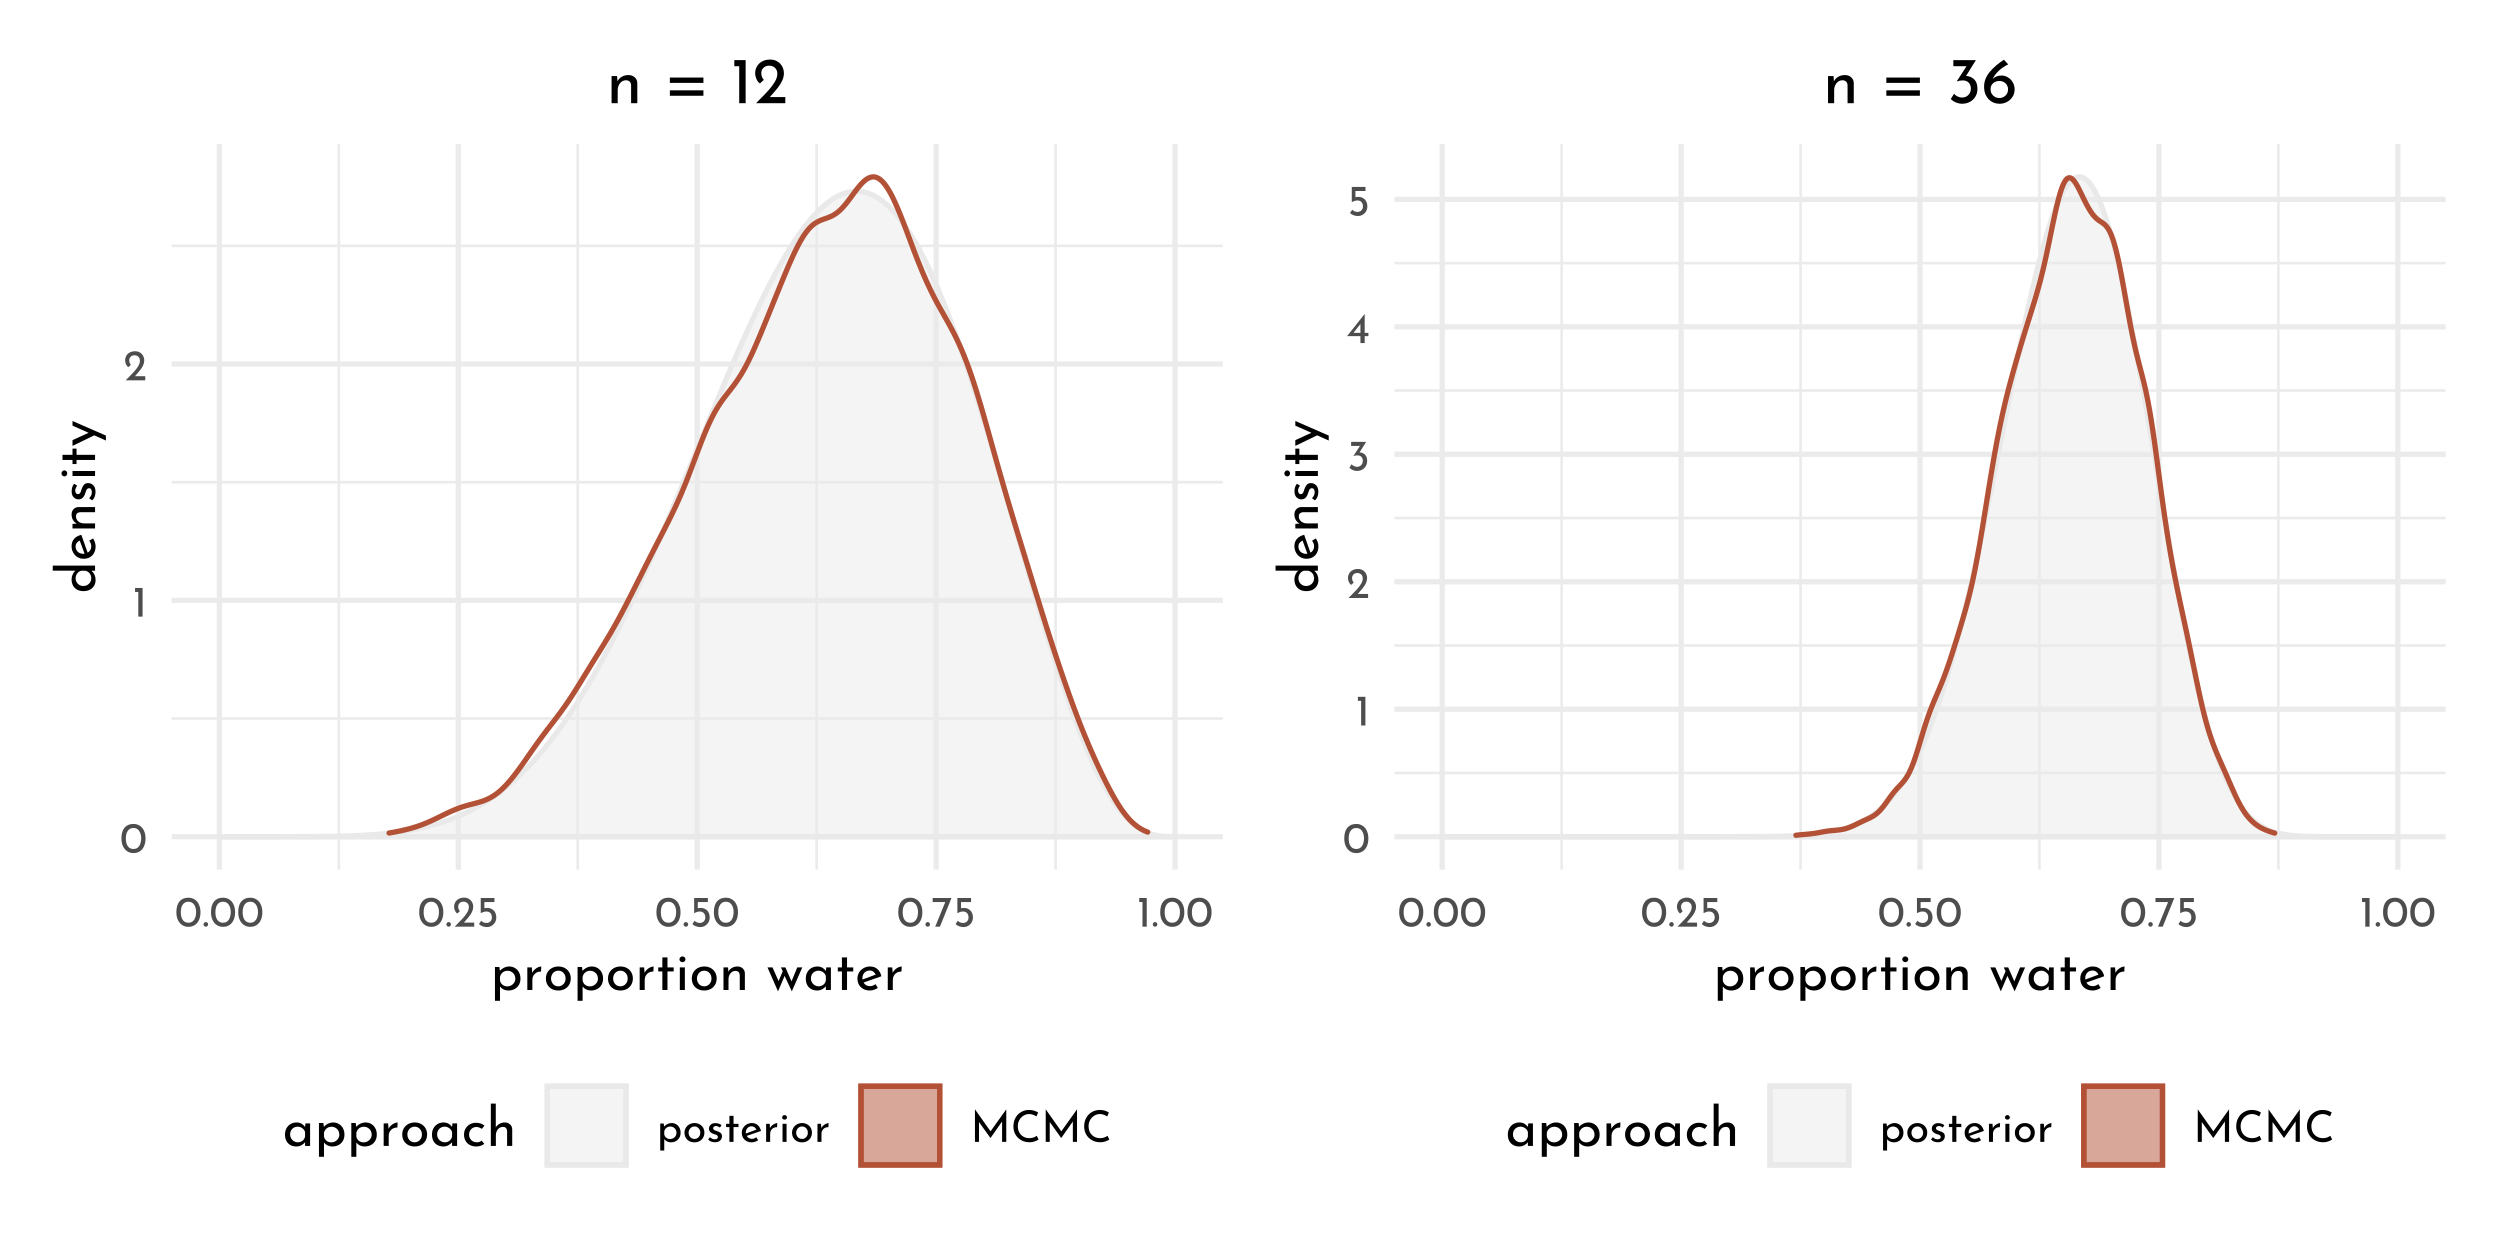 <?xml version="1.0" encoding="UTF-8"?>
<svg xmlns="http://www.w3.org/2000/svg" xmlns:xlink="http://www.w3.org/1999/xlink" width="504pt" height="252pt" viewBox="0 0 504 252" version="1.1">
<defs>
<g>
<symbol overflow="visible" id="glyph0-0">
<path style="stroke:none;" d=""/>
</symbol>
<symbol overflow="visible" id="glyph0-1">
<path style="stroke:none;" d="M 2.75 0.031 C 2.27 0.031 1.848 -0.086 1.484 -0.328 C 1.117 -0.566 0.832 -0.906 0.625 -1.344 C 0.414 -1.789 0.312 -2.316 0.312 -2.922 C 0.312 -3.879 0.523 -4.609 0.953 -5.109 C 1.391 -5.609 1.988 -5.852 2.75 -5.844 C 3.219 -5.844 3.633 -5.723 4 -5.484 C 4.375 -5.254 4.66 -4.914 4.859 -4.469 C 5.066 -4.031 5.172 -3.516 5.172 -2.922 C 5.172 -2.305 5.066 -1.773 4.859 -1.328 C 4.66 -0.891 4.375 -0.551 4 -0.312 C 3.633 -0.082 3.219 0.031 2.75 0.031 Z M 2.734 -0.797 C 3.234 -0.797 3.613 -0.988 3.875 -1.375 C 4.145 -1.758 4.285 -2.281 4.297 -2.938 C 4.285 -3.57 4.145 -4.078 3.875 -4.453 C 3.613 -4.836 3.234 -5.031 2.734 -5.031 C 2.242 -5.031 1.863 -4.836 1.594 -4.453 C 1.332 -4.078 1.203 -3.566 1.203 -2.922 C 1.203 -2.266 1.332 -1.742 1.594 -1.359 C 1.863 -0.984 2.242 -0.797 2.734 -0.797 Z M 2.734 -0.797 "/>
</symbol>
<symbol overflow="visible" id="glyph0-2">
<path style="stroke:none;" d="M 1.984 -5.781 L 1.984 0 L 1.125 0 L 1.125 -4.969 L 0.469 -4.969 L 0.469 -5.781 Z M 1.984 -5.781 "/>
</symbol>
<symbol overflow="visible" id="glyph0-3">
<path style="stroke:none;" d="M 4.422 -0.828 L 4.422 0 L 0.469 0 L 0.766 -0.297 C 1.359 -0.891 1.82 -1.367 2.156 -1.734 C 2.5 -2.109 2.781 -2.484 3 -2.859 C 3.227 -3.242 3.344 -3.602 3.344 -3.938 C 3.344 -4.301 3.234 -4.578 3.016 -4.766 C 2.805 -4.953 2.551 -5.047 2.25 -5.047 C 2.008 -5.047 1.805 -4.992 1.641 -4.891 C 1.484 -4.785 1.367 -4.656 1.297 -4.5 C 1.223 -4.352 1.188 -4.207 1.188 -4.062 C 1.188 -3.688 1.301 -3.375 1.531 -3.125 L 1.016 -2.656 C 0.816 -2.77 0.656 -2.969 0.531 -3.25 C 0.414 -3.531 0.359 -3.789 0.359 -4.031 C 0.359 -4.352 0.438 -4.656 0.594 -4.938 C 0.758 -5.219 0.992 -5.441 1.297 -5.609 C 1.609 -5.773 1.973 -5.859 2.391 -5.859 C 2.742 -5.859 3.062 -5.773 3.344 -5.609 C 3.625 -5.441 3.836 -5.219 3.984 -4.938 C 4.141 -4.656 4.219 -4.348 4.219 -4.016 C 4.219 -3.68 4.141 -3.344 3.984 -3 C 3.828 -2.664 3.629 -2.352 3.391 -2.062 C 3.16 -1.77 2.852 -1.406 2.469 -0.969 L 2.344 -0.828 Z M 4.422 -0.828 "/>
</symbol>
<symbol overflow="visible" id="glyph0-4">
<path style="stroke:none;" d="M 0.297 -0.469 C 0.297 -0.594 0.344 -0.703 0.438 -0.797 C 0.531 -0.891 0.641 -0.938 0.766 -0.938 C 0.879 -0.938 0.984 -0.891 1.078 -0.797 C 1.172 -0.703 1.219 -0.594 1.219 -0.469 C 1.219 -0.332 1.172 -0.219 1.078 -0.125 C 0.984 -0.039 0.879 0 0.766 0 C 0.641 0 0.531 -0.039 0.438 -0.125 C 0.344 -0.219 0.297 -0.332 0.297 -0.469 Z M 0.297 -0.469 "/>
</symbol>
<symbol overflow="visible" id="glyph0-5">
<path style="stroke:none;" d="M 2.266 -3.781 C 2.641 -3.781 2.961 -3.691 3.234 -3.516 C 3.516 -3.348 3.723 -3.125 3.859 -2.844 C 4.004 -2.562 4.078 -2.242 4.078 -1.891 C 4.078 -1.523 3.992 -1.191 3.828 -0.891 C 3.66 -0.598 3.43 -0.363 3.141 -0.188 C 2.848 -0.008 2.52 0.078 2.156 0.078 C 1.852 0.078 1.555 0.02 1.266 -0.094 C 0.984 -0.207 0.754 -0.352 0.578 -0.531 L 1.031 -1.203 C 1.145 -1.066 1.297 -0.957 1.484 -0.875 C 1.68 -0.789 1.879 -0.75 2.078 -0.75 C 2.398 -0.75 2.664 -0.852 2.875 -1.062 C 3.082 -1.27 3.188 -1.535 3.188 -1.859 C 3.188 -2.223 3.086 -2.516 2.891 -2.734 C 2.703 -2.953 2.426 -3.062 2.062 -3.062 C 1.863 -3.062 1.676 -3.031 1.5 -2.969 C 1.32 -2.914 1.133 -2.836 0.938 -2.734 L 0.938 -5.781 L 3.703 -5.781 L 3.703 -4.969 L 1.672 -4.969 L 1.672 -3.719 C 1.859 -3.758 2.055 -3.781 2.266 -3.781 Z M 2.266 -3.781 "/>
</symbol>
<symbol overflow="visible" id="glyph0-6">
<path style="stroke:none;" d="M 4.062 -5.781 L 1.734 0 L 0.781 0 L 2.812 -4.969 L 0.266 -4.969 L 0.266 -5.781 Z M 4.062 -5.781 "/>
</symbol>
<symbol overflow="visible" id="glyph0-7">
<path style="stroke:none;" d="M 3.016 -3.797 C 3.359 -3.797 3.664 -3.711 3.938 -3.547 C 4.219 -3.379 4.438 -3.145 4.594 -2.844 C 4.75 -2.551 4.828 -2.211 4.828 -1.828 C 4.828 -1.453 4.738 -1.117 4.562 -0.828 C 4.395 -0.535 4.16 -0.305 3.859 -0.141 C 3.566 0.016 3.238 0.094 2.875 0.094 C 2.602 0.094 2.348 0.035 2.109 -0.078 C 1.867 -0.191 1.676 -0.348 1.531 -0.547 L 1.531 1.75 L 0.719 1.75 L 0.719 -3.703 L 1.422 -3.703 L 1.5 -3.094 C 1.688 -3.301 1.91 -3.469 2.172 -3.594 C 2.43 -3.727 2.711 -3.797 3.016 -3.797 Z M 2.703 -0.578 C 2.93 -0.578 3.145 -0.629 3.344 -0.734 C 3.539 -0.836 3.695 -0.984 3.812 -1.172 C 3.938 -1.367 4 -1.586 4 -1.828 C 4 -2.066 3.941 -2.281 3.828 -2.469 C 3.723 -2.664 3.578 -2.816 3.391 -2.922 C 3.203 -3.035 2.992 -3.094 2.766 -3.094 C 2.453 -3.094 2.188 -3.004 1.969 -2.828 C 1.75 -2.66 1.602 -2.43 1.531 -2.141 L 1.531 -1.531 C 1.57 -1.25 1.703 -1.02 1.922 -0.844 C 2.148 -0.664 2.41 -0.578 2.703 -0.578 Z M 2.703 -0.578 "/>
</symbol>
<symbol overflow="visible" id="glyph0-8">
<path style="stroke:none;" d="M 0.391 -1.859 C 0.391 -2.211 0.477 -2.535 0.656 -2.828 C 0.832 -3.129 1.07 -3.363 1.375 -3.531 C 1.688 -3.707 2.035 -3.797 2.422 -3.797 C 2.805 -3.797 3.148 -3.707 3.453 -3.531 C 3.754 -3.363 3.988 -3.133 4.156 -2.844 C 4.32 -2.551 4.406 -2.223 4.406 -1.859 C 4.406 -1.492 4.32 -1.16 4.156 -0.859 C 3.988 -0.566 3.75 -0.332 3.438 -0.156 C 3.133 0.008 2.789 0.094 2.406 0.094 C 2.02 0.094 1.676 0.016 1.375 -0.141 C 1.07 -0.305 0.832 -0.535 0.656 -0.828 C 0.477 -1.129 0.391 -1.473 0.391 -1.859 Z M 1.219 -1.844 C 1.219 -1.613 1.27 -1.398 1.375 -1.203 C 1.477 -1.016 1.617 -0.863 1.797 -0.75 C 1.973 -0.645 2.172 -0.594 2.391 -0.594 C 2.734 -0.594 3.016 -0.711 3.234 -0.953 C 3.461 -1.191 3.578 -1.488 3.578 -1.844 C 3.578 -2.207 3.461 -2.508 3.234 -2.75 C 3.016 -2.988 2.734 -3.109 2.391 -3.109 C 2.172 -3.109 1.973 -3.051 1.797 -2.938 C 1.617 -2.82 1.477 -2.664 1.375 -2.469 C 1.27 -2.281 1.219 -2.07 1.219 -1.844 Z M 1.219 -1.844 "/>
</symbol>
<symbol overflow="visible" id="glyph0-9">
<path style="stroke:none;" d="M 1.734 0.078 C 1.473 0.078 1.219 0.031 0.969 -0.062 C 0.727 -0.156 0.531 -0.289 0.375 -0.469 L 0.734 -0.953 C 0.879 -0.805 1.031 -0.695 1.188 -0.625 C 1.352 -0.551 1.516 -0.516 1.672 -0.516 C 1.867 -0.516 2.023 -0.551 2.141 -0.625 C 2.266 -0.695 2.328 -0.812 2.328 -0.969 C 2.328 -1.094 2.289 -1.191 2.219 -1.266 C 2.145 -1.348 2.055 -1.406 1.953 -1.438 C 1.859 -1.477 1.695 -1.531 1.469 -1.594 C 0.844 -1.801 0.531 -2.16 0.531 -2.672 C 0.531 -2.973 0.645 -3.234 0.875 -3.453 C 1.102 -3.672 1.422 -3.781 1.828 -3.781 C 2.078 -3.781 2.301 -3.742 2.5 -3.672 C 2.707 -3.609 2.895 -3.508 3.062 -3.375 L 2.734 -2.875 C 2.641 -2.969 2.52 -3.039 2.375 -3.094 C 2.227 -3.156 2.094 -3.191 1.969 -3.203 C 1.801 -3.203 1.66 -3.16 1.547 -3.078 C 1.43 -3.004 1.375 -2.898 1.375 -2.766 C 1.375 -2.648 1.41 -2.555 1.484 -2.484 C 1.555 -2.41 1.633 -2.359 1.719 -2.328 C 1.801 -2.297 1.961 -2.238 2.203 -2.156 C 2.504 -2.062 2.738 -1.938 2.906 -1.781 C 3.07 -1.625 3.156 -1.41 3.156 -1.141 C 3.156 -0.785 3.031 -0.492 2.781 -0.266 C 2.539 -0.035 2.191 0.078 1.734 0.078 Z M 1.734 0.078 "/>
</symbol>
<symbol overflow="visible" id="glyph0-10">
<path style="stroke:none;" d="M 1.891 -5.25 L 1.891 -3.641 L 2.891 -3.641 L 2.891 -2.984 L 1.891 -2.984 L 1.891 0 L 1.062 0 L 1.062 -2.984 L 0.391 -2.984 L 0.391 -3.641 L 1.062 -3.641 L 1.062 -5.25 Z M 1.891 -5.25 "/>
</symbol>
<symbol overflow="visible" id="glyph0-11">
<path style="stroke:none;" d="M 2.422 -0.609 C 2.723 -0.609 3.02 -0.719 3.312 -0.938 L 3.688 -0.328 C 3.488 -0.191 3.273 -0.086 3.047 -0.016 C 2.828 0.055 2.613 0.094 2.406 0.094 C 2 0.094 1.645 0.008 1.344 -0.156 C 1.039 -0.32 0.805 -0.551 0.641 -0.844 C 0.473 -1.145 0.391 -1.477 0.391 -1.844 C 0.391 -2.207 0.477 -2.535 0.656 -2.828 C 0.844 -3.117 1.086 -3.352 1.391 -3.531 C 1.703 -3.707 2.047 -3.797 2.422 -3.797 C 2.891 -3.797 3.285 -3.656 3.609 -3.375 C 3.93 -3.094 4.148 -2.703 4.266 -2.203 L 1.375 -1.203 C 1.488 -1.016 1.633 -0.867 1.812 -0.766 C 1.988 -0.66 2.191 -0.609 2.422 -0.609 Z M 2.359 -3.141 C 2.023 -3.141 1.75 -3.02 1.531 -2.781 C 1.312 -2.551 1.203 -2.254 1.203 -1.891 C 1.203 -1.805 1.207 -1.738 1.219 -1.688 L 3.328 -2.469 C 3.242 -2.664 3.117 -2.828 2.953 -2.953 C 2.797 -3.078 2.598 -3.141 2.359 -3.141 Z M 2.359 -3.141 "/>
</symbol>
<symbol overflow="visible" id="glyph0-12">
<path style="stroke:none;" d="M 1.5 -2.781 C 1.594 -2.977 1.723 -3.148 1.891 -3.297 C 2.066 -3.453 2.254 -3.57 2.453 -3.656 C 2.648 -3.738 2.82 -3.785 2.969 -3.797 L 2.922 -2.969 C 2.66 -2.977 2.422 -2.926 2.203 -2.812 C 1.992 -2.695 1.828 -2.535 1.703 -2.328 C 1.586 -2.117 1.531 -1.895 1.531 -1.656 L 1.531 0 L 0.719 0 L 0.719 -3.641 L 1.438 -3.641 Z M 1.5 -2.781 "/>
</symbol>
<symbol overflow="visible" id="glyph0-13">
<path style="stroke:none;" d="M 1.531 -3.641 L 1.531 0 L 0.719 0 L 0.719 -3.641 Z M 0.641 -4.938 C 0.641 -5.07 0.688 -5.18 0.781 -5.266 C 0.883 -5.359 1.004 -5.406 1.141 -5.406 C 1.266 -5.406 1.375 -5.359 1.469 -5.266 C 1.57 -5.18 1.625 -5.07 1.625 -4.938 C 1.625 -4.812 1.57 -4.703 1.469 -4.609 C 1.375 -4.523 1.266 -4.484 1.141 -4.484 C 1.004 -4.484 0.883 -4.523 0.781 -4.609 C 0.688 -4.703 0.641 -4.812 0.641 -4.938 Z M 0.641 -4.938 "/>
</symbol>
<symbol overflow="visible" id="glyph0-14">
<path style="stroke:none;" d="M 7.234 -6.562 L 7.234 0 L 6.391 0 L 6.391 -4.109 L 4.062 -0.797 L 4.031 -0.797 L 1.734 -4 L 1.734 0 L 0.922 0 L 0.922 -6.562 L 4.062 -2.125 Z M 7.234 -6.562 "/>
</symbol>
<symbol overflow="visible" id="glyph0-15">
<path style="stroke:none;" d="M 5.594 -0.469 C 5.383 -0.332 5.125 -0.207 4.812 -0.094 C 4.5 0.02 4.156 0.078 3.781 0.078 C 3.133 0.078 2.562 -0.066 2.062 -0.359 C 1.562 -0.648 1.176 -1.035 0.906 -1.516 C 0.645 -2.004 0.516 -2.539 0.516 -3.125 C 0.516 -3.758 0.648 -4.328 0.922 -4.828 C 1.191 -5.328 1.566 -5.719 2.047 -6 C 2.523 -6.289 3.066 -6.438 3.672 -6.438 C 4.023 -6.438 4.359 -6.391 4.672 -6.297 C 4.984 -6.203 5.258 -6.078 5.5 -5.922 L 5.156 -5.125 C 4.676 -5.445 4.188 -5.609 3.688 -5.609 C 3.281 -5.609 2.898 -5.5 2.547 -5.281 C 2.203 -5.07 1.926 -4.781 1.719 -4.406 C 1.508 -4.031 1.406 -3.617 1.406 -3.172 C 1.406 -2.711 1.5 -2.297 1.688 -1.922 C 1.883 -1.555 2.16 -1.27 2.516 -1.062 C 2.867 -0.852 3.273 -0.75 3.734 -0.75 C 4.305 -0.75 4.801 -0.91 5.219 -1.234 Z M 5.594 -0.469 "/>
</symbol>
<symbol overflow="visible" id="glyph0-16">
<path style="stroke:none;" d="M 2.516 -3.656 C 2.961 -3.633 3.328 -3.484 3.609 -3.203 C 3.898 -2.922 4.047 -2.492 4.047 -1.922 C 4.047 -1.523 3.953 -1.176 3.766 -0.875 C 3.586 -0.57 3.344 -0.336 3.031 -0.172 C 2.719 -0.004 2.375 0.078 2 0.078 C 1.719 0.078 1.438 0.02 1.156 -0.094 C 0.875 -0.219 0.645 -0.375 0.469 -0.562 L 0.906 -1.266 C 1.02 -1.129 1.176 -1.008 1.375 -0.906 C 1.57 -0.801 1.773 -0.75 1.984 -0.75 C 2.316 -0.75 2.598 -0.859 2.828 -1.078 C 3.055 -1.305 3.172 -1.609 3.172 -1.984 C 3.172 -2.305 3.07 -2.566 2.875 -2.766 C 2.676 -2.961 2.406 -3.062 2.062 -3.062 C 1.812 -3.062 1.562 -3.016 1.312 -2.922 L 1.297 -2.969 L 2.594 -4.969 L 0.812 -4.969 L 0.812 -5.781 L 3.844 -5.781 Z M 2.516 -3.656 "/>
</symbol>
<symbol overflow="visible" id="glyph0-17">
<path style="stroke:none;" d="M 4.406 -2.062 L 4.406 -1.406 L 3.656 -1.406 L 3.656 0 L 2.797 0 L 2.797 -1.406 L 0.109 -1.406 L 3.641 -5.859 L 3.656 -5.859 L 3.656 -2.062 Z M 2.797 -2.062 L 2.797 -3.859 L 1.406 -2.062 Z M 2.797 -2.062 "/>
</symbol>
<symbol overflow="visible" id="glyph1-0">
<path style="stroke:none;" d=""/>
</symbol>
<symbol overflow="visible" id="glyph1-1">
<path style="stroke:none;" d="M 3.766 -4.734 C 4.191 -4.734 4.578 -4.629 4.922 -4.422 C 5.266 -4.223 5.535 -3.938 5.734 -3.562 C 5.93 -3.195 6.031 -2.77 6.031 -2.281 C 6.031 -1.812 5.926 -1.395 5.719 -1.031 C 5.508 -0.664 5.219 -0.383 4.844 -0.188 C 4.469 0.008 4.051 0.109 3.594 0.109 C 3.258 0.109 2.941 0.039 2.641 -0.094 C 2.336 -0.238 2.094 -0.438 1.906 -0.688 L 1.906 2.188 L 0.891 2.188 L 0.891 -4.625 L 1.781 -4.625 L 1.875 -3.859 C 2.102 -4.117 2.379 -4.328 2.703 -4.484 C 3.035 -4.648 3.391 -4.734 3.766 -4.734 Z M 3.391 -0.719 C 3.672 -0.719 3.93 -0.785 4.172 -0.922 C 4.422 -1.055 4.617 -1.242 4.766 -1.484 C 4.922 -1.723 5 -1.988 5 -2.281 C 5 -2.582 4.93 -2.852 4.797 -3.094 C 4.66 -3.332 4.473 -3.52 4.234 -3.656 C 4.004 -3.801 3.742 -3.875 3.453 -3.875 C 3.066 -3.875 2.734 -3.766 2.453 -3.547 C 2.18 -3.328 2 -3.035 1.906 -2.672 L 1.906 -1.906 C 1.969 -1.562 2.133 -1.273 2.406 -1.047 C 2.688 -0.828 3.016 -0.719 3.391 -0.719 Z M 3.391 -0.719 "/>
</symbol>
<symbol overflow="visible" id="glyph1-2">
<path style="stroke:none;" d="M 1.875 -3.469 C 2 -3.719 2.164 -3.938 2.375 -4.125 C 2.594 -4.32 2.82 -4.473 3.062 -4.578 C 3.312 -4.68 3.523 -4.734 3.703 -4.734 L 3.656 -3.719 C 3.332 -3.727 3.035 -3.66 2.766 -3.516 C 2.492 -3.367 2.281 -3.164 2.125 -2.906 C 1.977 -2.645 1.906 -2.367 1.906 -2.078 L 1.906 0 L 0.891 0 L 0.891 -4.547 L 1.797 -4.547 Z M 1.875 -3.469 "/>
</symbol>
<symbol overflow="visible" id="glyph1-3">
<path style="stroke:none;" d="M 0.5 -2.328 C 0.5 -2.766 0.602 -3.172 0.812 -3.547 C 1.031 -3.922 1.332 -4.211 1.719 -4.422 C 2.102 -4.629 2.539 -4.734 3.031 -4.734 C 3.508 -4.734 3.938 -4.629 4.312 -4.422 C 4.695 -4.211 4.992 -3.922 5.203 -3.547 C 5.41 -3.18 5.516 -2.773 5.516 -2.328 C 5.516 -1.867 5.41 -1.453 5.203 -1.078 C 4.992 -0.711 4.695 -0.422 4.312 -0.203 C 3.926 0.004 3.488 0.109 3 0.109 C 2.52 0.109 2.086 0.008 1.703 -0.188 C 1.328 -0.395 1.031 -0.68 0.812 -1.047 C 0.602 -1.41 0.5 -1.836 0.5 -2.328 Z M 1.531 -2.312 C 1.531 -2.02 1.594 -1.754 1.719 -1.516 C 1.844 -1.273 2.016 -1.082 2.234 -0.938 C 2.461 -0.801 2.711 -0.734 2.984 -0.734 C 3.41 -0.734 3.766 -0.883 4.047 -1.188 C 4.328 -1.488 4.469 -1.863 4.469 -2.312 C 4.469 -2.758 4.328 -3.133 4.047 -3.438 C 3.766 -3.738 3.41 -3.891 2.984 -3.891 C 2.711 -3.891 2.461 -3.816 2.234 -3.672 C 2.016 -3.535 1.844 -3.344 1.719 -3.094 C 1.594 -2.852 1.531 -2.594 1.531 -2.312 Z M 1.531 -2.312 "/>
</symbol>
<symbol overflow="visible" id="glyph1-4">
<path style="stroke:none;" d="M 2.359 -6.562 L 2.359 -4.547 L 3.609 -4.547 L 3.609 -3.734 L 2.359 -3.734 L 2.359 0 L 1.328 0 L 1.328 -3.734 L 0.5 -3.734 L 0.5 -4.547 L 1.328 -4.547 L 1.328 -6.562 Z M 2.359 -6.562 "/>
</symbol>
<symbol overflow="visible" id="glyph1-5">
<path style="stroke:none;" d="M 1.906 -4.547 L 1.906 0 L 0.891 0 L 0.891 -4.547 Z M 0.812 -6.188 C 0.812 -6.344 0.875 -6.477 1 -6.594 C 1.125 -6.707 1.266 -6.766 1.422 -6.766 C 1.586 -6.766 1.727 -6.707 1.844 -6.594 C 1.969 -6.477 2.031 -6.344 2.031 -6.188 C 2.031 -6.02 1.969 -5.879 1.844 -5.766 C 1.727 -5.66 1.586 -5.609 1.422 -5.609 C 1.266 -5.609 1.125 -5.66 1 -5.766 C 0.875 -5.879 0.812 -6.02 0.812 -6.188 Z M 0.812 -6.188 "/>
</symbol>
<symbol overflow="visible" id="glyph1-6">
<path style="stroke:none;" d="M 3.719 -4.734 C 4.145 -4.734 4.492 -4.602 4.766 -4.344 C 5.047 -4.094 5.191 -3.766 5.203 -3.359 L 5.203 0 L 4.172 0 L 4.172 -3.016 C 4.148 -3.273 4.07 -3.477 3.938 -3.625 C 3.801 -3.77 3.594 -3.844 3.312 -3.844 C 2.906 -3.844 2.566 -3.68 2.297 -3.359 C 2.035 -3.035 1.906 -2.629 1.906 -2.141 L 1.906 0 L 0.891 0 L 0.891 -4.547 L 1.812 -4.547 L 1.875 -3.672 C 2.039 -4.004 2.285 -4.266 2.609 -4.453 C 2.93 -4.641 3.301 -4.734 3.719 -4.734 Z M 3.719 -4.734 "/>
</symbol>
<symbol overflow="visible" id="glyph1-7">
<path style="stroke:none;" d=""/>
</symbol>
<symbol overflow="visible" id="glyph1-8">
<path style="stroke:none;" d="M 7.219 -4.547 L 5.109 0.281 L 3.656 -2.844 L 2.328 0.281 L 0.203 -4.547 L 1.219 -4.547 L 2.438 -1.797 L 3.281 -3.766 L 2.922 -4.547 L 3.812 -4.547 L 5.047 -1.734 L 6.203 -4.547 Z M 7.219 -4.547 "/>
</symbol>
<symbol overflow="visible" id="glyph1-9">
<path style="stroke:none;" d="M 5.562 -4.547 L 5.562 0 L 4.547 0 L 4.547 -0.75 C 4.379 -0.531 4.141 -0.332 3.828 -0.156 C 3.523 0.02 3.18 0.109 2.797 0.109 C 2.359 0.109 1.961 0.016 1.609 -0.172 C 1.266 -0.359 0.992 -0.629 0.797 -0.984 C 0.598 -1.348 0.5 -1.781 0.5 -2.281 C 0.5 -2.781 0.602 -3.211 0.812 -3.578 C 1.02 -3.953 1.301 -4.238 1.656 -4.438 C 2.008 -4.633 2.406 -4.734 2.844 -4.734 C 3.227 -4.734 3.562 -4.648 3.844 -4.484 C 4.133 -4.316 4.367 -4.098 4.547 -3.828 L 4.625 -4.547 Z M 3.062 -0.734 C 3.438 -0.734 3.758 -0.836 4.031 -1.047 C 4.301 -1.254 4.473 -1.539 4.547 -1.906 L 4.547 -2.812 C 4.453 -3.125 4.266 -3.379 3.984 -3.578 C 3.711 -3.785 3.395 -3.891 3.031 -3.891 C 2.758 -3.891 2.508 -3.82 2.281 -3.688 C 2.051 -3.562 1.867 -3.379 1.734 -3.141 C 1.598 -2.898 1.531 -2.629 1.531 -2.328 C 1.531 -2.035 1.598 -1.77 1.734 -1.531 C 1.879 -1.289 2.066 -1.098 2.297 -0.953 C 2.535 -0.805 2.789 -0.734 3.062 -0.734 Z M 3.062 -0.734 "/>
</symbol>
<symbol overflow="visible" id="glyph1-10">
<path style="stroke:none;" d="M 3.031 -0.766 C 3.406 -0.766 3.773 -0.898 4.141 -1.172 L 4.609 -0.406 C 4.367 -0.25 4.109 -0.125 3.828 -0.031 C 3.547 0.062 3.27 0.109 3 0.109 C 2.5 0.109 2.055 0.004 1.672 -0.203 C 1.297 -0.41 1.004 -0.695 0.797 -1.062 C 0.598 -1.426 0.5 -1.844 0.5 -2.312 C 0.5 -2.758 0.609 -3.164 0.828 -3.531 C 1.055 -3.906 1.363 -4.195 1.75 -4.406 C 2.133 -4.625 2.562 -4.734 3.031 -4.734 C 3.625 -4.734 4.117 -4.562 4.516 -4.219 C 4.91 -3.875 5.18 -3.391 5.328 -2.766 L 1.734 -1.5 C 1.859 -1.27 2.031 -1.086 2.25 -0.953 C 2.477 -0.828 2.738 -0.766 3.031 -0.766 Z M 2.953 -3.922 C 2.535 -3.922 2.188 -3.773 1.906 -3.484 C 1.633 -3.191 1.5 -2.816 1.5 -2.359 C 1.5 -2.254 1.504 -2.172 1.516 -2.109 L 4.172 -3.094 C 4.055 -3.344 3.898 -3.539 3.703 -3.688 C 3.504 -3.844 3.254 -3.922 2.953 -3.922 Z M 2.953 -3.922 "/>
</symbol>
<symbol overflow="visible" id="glyph1-11">
<path style="stroke:none;" d="M 4.594 -0.422 C 4.383 -0.254 4.141 -0.125 3.859 -0.031 C 3.578 0.062 3.285 0.109 2.984 0.109 C 2.492 0.109 2.062 0.008 1.688 -0.188 C 1.312 -0.383 1.02 -0.664 0.812 -1.031 C 0.602 -1.395 0.5 -1.812 0.5 -2.281 C 0.5 -2.75 0.609 -3.164 0.828 -3.531 C 1.047 -3.895 1.336 -4.176 1.703 -4.375 C 2.066 -4.57 2.461 -4.672 2.891 -4.672 C 3.586 -4.672 4.164 -4.484 4.625 -4.109 L 4.109 -3.438 C 3.961 -3.539 3.789 -3.629 3.594 -3.703 C 3.406 -3.785 3.203 -3.828 2.984 -3.828 C 2.711 -3.828 2.461 -3.758 2.234 -3.625 C 2.016 -3.488 1.836 -3.301 1.703 -3.062 C 1.578 -2.832 1.516 -2.57 1.516 -2.281 C 1.516 -2 1.582 -1.738 1.719 -1.5 C 1.852 -1.27 2.035 -1.082 2.266 -0.938 C 2.504 -0.801 2.773 -0.734 3.078 -0.734 C 3.453 -0.734 3.781 -0.844 4.062 -1.062 Z M 4.594 -0.422 "/>
</symbol>
<symbol overflow="visible" id="glyph1-12">
<path style="stroke:none;" d="M 3.719 -4.734 C 4.145 -4.734 4.492 -4.602 4.766 -4.344 C 5.047 -4.094 5.191 -3.766 5.203 -3.359 L 5.203 0 L 4.172 0 L 4.172 -3.016 C 4.148 -3.273 4.07 -3.477 3.938 -3.625 C 3.801 -3.77 3.594 -3.844 3.312 -3.844 C 3.051 -3.844 2.812 -3.77 2.594 -3.625 C 2.383 -3.477 2.219 -3.273 2.094 -3.016 C 1.969 -2.754 1.906 -2.461 1.906 -2.141 L 1.906 0 L 0.891 0 L 0.891 -8.531 L 1.891 -8.531 L 1.891 -3.734 C 2.055 -4.035 2.301 -4.273 2.625 -4.453 C 2.945 -4.641 3.312 -4.734 3.719 -4.734 Z M 3.719 -4.734 "/>
</symbol>
<symbol overflow="visible" id="glyph2-0">
<path style="stroke:none;" d=""/>
</symbol>
<symbol overflow="visible" id="glyph2-1">
<path style="stroke:none;" d="M -8.531 -5.641 L 0 -5.641 L 0 -4.609 L -0.719 -4.609 C -0.457 -4.391 -0.254 -4.117 -0.109 -3.797 C 0.035 -3.484 0.109 -3.133 0.109 -2.75 C 0.109 -2.32 0.008 -1.938 -0.188 -1.594 C -0.395 -1.25 -0.68 -0.977 -1.047 -0.781 C -1.422 -0.594 -1.852 -0.5 -2.344 -0.5 C -2.832 -0.5 -3.258 -0.598 -3.625 -0.797 C -3.988 -1.004 -4.266 -1.285 -4.453 -1.641 C -4.641 -2.004 -4.734 -2.414 -4.734 -2.875 C -4.734 -3.219 -4.66 -3.547 -4.516 -3.859 C -4.379 -4.18 -4.188 -4.438 -3.938 -4.625 L -8.531 -4.625 Z M -0.766 -3.062 C -0.766 -3.457 -0.867 -3.789 -1.078 -4.062 C -1.297 -4.344 -1.586 -4.523 -1.953 -4.609 L -2.812 -4.609 C -3.133 -4.523 -3.398 -4.336 -3.609 -4.047 C -3.816 -3.766 -3.922 -3.438 -3.922 -3.062 C -3.922 -2.789 -3.852 -2.535 -3.719 -2.297 C -3.582 -2.066 -3.395 -1.879 -3.156 -1.734 C -2.926 -1.598 -2.66 -1.531 -2.359 -1.531 C -2.055 -1.531 -1.785 -1.598 -1.547 -1.734 C -1.305 -1.879 -1.113 -2.066 -0.969 -2.297 C -0.832 -2.535 -0.766 -2.789 -0.766 -3.062 Z M -0.766 -3.062 "/>
</symbol>
<symbol overflow="visible" id="glyph2-2">
<path style="stroke:none;" d="M -0.766 -3.031 C -0.766 -3.406 -0.898 -3.773 -1.172 -4.141 L -0.406 -4.609 C -0.25 -4.367 -0.125 -4.109 -0.031 -3.828 C 0.062 -3.547 0.109 -3.27 0.109 -3 C 0.109 -2.5 0.004 -2.055 -0.203 -1.672 C -0.41 -1.297 -0.695 -1.004 -1.062 -0.797 C -1.426 -0.598 -1.844 -0.5 -2.312 -0.5 C -2.758 -0.5 -3.164 -0.609 -3.531 -0.828 C -3.906 -1.055 -4.195 -1.363 -4.406 -1.75 C -4.625 -2.133 -4.734 -2.562 -4.734 -3.031 C -4.734 -3.625 -4.562 -4.117 -4.219 -4.516 C -3.875 -4.91 -3.391 -5.18 -2.766 -5.328 L -1.5 -1.734 C -1.27 -1.859 -1.086 -2.031 -0.953 -2.25 C -0.828 -2.477 -0.766 -2.738 -0.766 -3.031 Z M -3.922 -2.953 C -3.922 -2.535 -3.773 -2.188 -3.484 -1.906 C -3.191 -1.633 -2.816 -1.5 -2.359 -1.5 C -2.254 -1.5 -2.172 -1.504 -2.109 -1.516 L -3.094 -4.172 C -3.344 -4.055 -3.539 -3.898 -3.688 -3.703 C -3.844 -3.504 -3.922 -3.254 -3.922 -2.953 Z M -3.922 -2.953 "/>
</symbol>
<symbol overflow="visible" id="glyph2-3">
<path style="stroke:none;" d="M -4.734 -3.719 C -4.734 -4.145 -4.602 -4.492 -4.344 -4.766 C -4.094 -5.047 -3.766 -5.191 -3.359 -5.203 L 0 -5.203 L 0 -4.172 L -3.016 -4.172 C -3.273 -4.148 -3.477 -4.07 -3.625 -3.938 C -3.77 -3.801 -3.844 -3.594 -3.844 -3.312 C -3.844 -2.906 -3.68 -2.566 -3.359 -2.297 C -3.035 -2.035 -2.629 -1.906 -2.141 -1.906 L 0 -1.906 L 0 -0.891 L -4.547 -0.891 L -4.547 -1.812 L -3.672 -1.875 C -4.004 -2.039 -4.266 -2.285 -4.453 -2.609 C -4.641 -2.93 -4.734 -3.301 -4.734 -3.719 Z M -4.734 -3.719 "/>
</symbol>
<symbol overflow="visible" id="glyph2-4">
<path style="stroke:none;" d="M 0.094 -2.172 C 0.094 -1.836 0.035 -1.52 -0.078 -1.219 C -0.191 -0.914 -0.363 -0.664 -0.594 -0.469 L -1.188 -0.906 C -1.008 -1.094 -0.875 -1.285 -0.781 -1.484 C -0.688 -1.691 -0.641 -1.895 -0.641 -2.094 C -0.641 -2.332 -0.688 -2.531 -0.781 -2.688 C -0.875 -2.844 -1.02 -2.922 -1.219 -2.922 C -1.375 -2.922 -1.5 -2.867 -1.594 -2.766 C -1.688 -2.672 -1.754 -2.562 -1.797 -2.438 C -1.848 -2.32 -1.914 -2.125 -2 -1.844 C -2.25 -1.062 -2.691 -0.672 -3.328 -0.672 C -3.711 -0.672 -4.039 -0.812 -4.312 -1.094 C -4.582 -1.375 -4.719 -1.77 -4.719 -2.281 C -4.719 -2.602 -4.676 -2.891 -4.594 -3.141 C -4.52 -3.391 -4.395 -3.617 -4.219 -3.828 L -3.594 -3.422 C -3.707 -3.305 -3.801 -3.156 -3.875 -2.969 C -3.957 -2.789 -4 -2.625 -4 -2.469 C -4 -2.258 -3.945 -2.082 -3.844 -1.938 C -3.75 -1.789 -3.617 -1.719 -3.453 -1.719 C -3.316 -1.719 -3.203 -1.766 -3.109 -1.859 C -3.016 -1.953 -2.945 -2.051 -2.906 -2.156 C -2.863 -2.258 -2.797 -2.461 -2.703 -2.766 C -2.578 -3.141 -2.414 -3.43 -2.219 -3.641 C -2.02 -3.848 -1.754 -3.953 -1.422 -3.953 C -0.984 -3.953 -0.617 -3.797 -0.328 -3.484 C -0.047 -3.18 0.094 -2.742 0.094 -2.172 Z M 0.094 -2.172 "/>
</symbol>
<symbol overflow="visible" id="glyph2-5">
<path style="stroke:none;" d="M -4.547 -1.906 L 0 -1.906 L 0 -0.891 L -4.547 -0.891 Z M -6.188 -0.812 C -6.344 -0.812 -6.477 -0.875 -6.594 -1 C -6.707 -1.125 -6.766 -1.266 -6.766 -1.422 C -6.766 -1.586 -6.707 -1.727 -6.594 -1.844 C -6.477 -1.969 -6.344 -2.031 -6.188 -2.031 C -6.02 -2.031 -5.879 -1.969 -5.766 -1.844 C -5.66 -1.727 -5.609 -1.586 -5.609 -1.422 C -5.609 -1.266 -5.66 -1.125 -5.766 -1 C -5.879 -0.875 -6.02 -0.812 -6.188 -0.812 Z M -6.188 -0.812 "/>
</symbol>
<symbol overflow="visible" id="glyph2-6">
<path style="stroke:none;" d="M -6.562 -2.359 L -4.547 -2.359 L -4.547 -3.609 L -3.734 -3.609 L -3.734 -2.359 L 0 -2.359 L 0 -1.328 L -3.734 -1.328 L -3.734 -0.5 L -4.547 -0.5 L -4.547 -1.328 L -6.562 -1.328 Z M -6.562 -2.359 "/>
</symbol>
<symbol overflow="visible" id="glyph2-7">
<path style="stroke:none;" d="M -4.547 -5.219 L 2.188 -2.281 L 2.188 -1.281 L -0.156 -2.328 L -4.547 -0.203 L -4.547 -1.359 L -1.312 -2.844 L -4.547 -4.281 Z M -4.547 -5.219 "/>
</symbol>
<symbol overflow="visible" id="glyph3-0">
<path style="stroke:none;" d=""/>
</symbol>
<symbol overflow="visible" id="glyph3-1">
<path style="stroke:none;" d="M 4.469 -5.672 C 4.977 -5.672 5.398 -5.52 5.734 -5.219 C 6.066 -4.914 6.238 -4.523 6.25 -4.047 L 6.25 0 L 5 0 L 5 -3.625 C 4.988 -3.926 4.895 -4.164 4.719 -4.344 C 4.551 -4.52 4.301 -4.613 3.969 -4.625 C 3.488 -4.625 3.086 -4.426 2.766 -4.031 C 2.453 -3.645 2.297 -3.156 2.297 -2.562 L 2.297 0 L 1.062 0 L 1.062 -5.469 L 2.172 -5.469 L 2.25 -4.406 C 2.445 -4.801 2.738 -5.109 3.125 -5.328 C 3.508 -5.555 3.957 -5.672 4.469 -5.672 Z M 4.469 -5.672 "/>
</symbol>
<symbol overflow="visible" id="glyph3-2">
<path style="stroke:none;" d=""/>
</symbol>
<symbol overflow="visible" id="glyph3-3">
<path style="stroke:none;" d="M 8.109 -5.172 L 8.109 -4.094 L 1.344 -4.094 L 1.344 -5.172 Z M 8.109 -2.594 L 8.109 -1.5 L 1.344 -1.5 L 1.344 -2.594 Z M 8.109 -2.594 "/>
</symbol>
<symbol overflow="visible" id="glyph3-4">
<path style="stroke:none;" d="M 2.984 -8.688 L 2.984 0 L 1.688 0 L 1.688 -7.453 L 0.703 -7.453 L 0.703 -8.688 Z M 2.984 -8.688 "/>
</symbol>
<symbol overflow="visible" id="glyph3-5">
<path style="stroke:none;" d="M 6.625 -1.234 L 6.625 0 L 0.719 0 L 1.156 -0.438 C 2.051 -1.332 2.75 -2.055 3.25 -2.609 C 3.75 -3.172 4.164 -3.734 4.5 -4.297 C 4.844 -4.867 5.016 -5.41 5.016 -5.922 C 5.016 -6.453 4.852 -6.859 4.531 -7.141 C 4.219 -7.422 3.832 -7.562 3.375 -7.562 C 3.02 -7.562 2.719 -7.484 2.469 -7.328 C 2.227 -7.18 2.051 -6.992 1.938 -6.766 C 1.832 -6.547 1.781 -6.32 1.781 -6.094 C 1.781 -5.52 1.953 -5.055 2.297 -4.703 L 1.516 -3.984 C 1.223 -4.16 0.988 -4.457 0.812 -4.875 C 0.633 -5.289 0.547 -5.688 0.547 -6.062 C 0.547 -6.539 0.664 -6.988 0.906 -7.406 C 1.145 -7.832 1.492 -8.172 1.953 -8.422 C 2.41 -8.672 2.957 -8.797 3.594 -8.797 C 4.125 -8.797 4.598 -8.672 5.016 -8.422 C 5.441 -8.172 5.77 -7.832 6 -7.406 C 6.227 -6.977 6.344 -6.516 6.344 -6.016 C 6.344 -5.516 6.223 -5.016 5.984 -4.516 C 5.742 -4.016 5.445 -3.539 5.094 -3.094 C 4.75 -2.656 4.285 -2.113 3.703 -1.469 L 3.516 -1.234 Z M 6.625 -1.234 "/>
</symbol>
<symbol overflow="visible" id="glyph3-6">
<path style="stroke:none;" d="M 3.781 -5.5 C 4.445 -5.457 4.992 -5.223 5.422 -4.797 C 5.859 -4.379 6.078 -3.742 6.078 -2.891 C 6.078 -2.297 5.938 -1.77 5.656 -1.312 C 5.383 -0.863 5.016 -0.516 4.547 -0.266 C 4.078 -0.016 3.562 0.109 3 0.109 C 2.582 0.109 2.16 0.02 1.734 -0.156 C 1.316 -0.332 0.973 -0.562 0.703 -0.844 L 1.359 -1.906 C 1.523 -1.688 1.758 -1.504 2.062 -1.359 C 2.363 -1.211 2.664 -1.141 2.969 -1.141 C 3.469 -1.141 3.891 -1.305 4.234 -1.641 C 4.578 -1.973 4.75 -2.414 4.75 -2.969 C 4.75 -3.457 4.602 -3.848 4.312 -4.141 C 4.02 -4.441 3.617 -4.594 3.109 -4.594 C 2.711 -4.594 2.336 -4.523 1.984 -4.391 L 1.938 -4.453 L 3.875 -7.453 L 1.219 -7.453 L 1.219 -8.688 L 5.766 -8.688 Z M 3.781 -5.5 "/>
</symbol>
<symbol overflow="visible" id="glyph3-7">
<path style="stroke:none;" d="M 4.047 -5.578 C 4.492 -5.578 4.914 -5.453 5.312 -5.203 C 5.719 -4.961 6.039 -4.629 6.281 -4.203 C 6.531 -3.785 6.656 -3.316 6.656 -2.797 C 6.656 -2.223 6.516 -1.719 6.234 -1.281 C 5.953 -0.844 5.578 -0.5 5.109 -0.25 C 4.641 -0.008 4.145 0.109 3.625 0.109 C 3.031 0.109 2.5 -0.031 2.031 -0.312 C 1.562 -0.594 1.188 -0.992 0.906 -1.516 C 0.633 -2.035 0.5 -2.645 0.5 -3.344 C 0.5 -4.383 0.867 -5.359 1.609 -6.266 C 2.359 -7.172 3.32 -8.004 4.5 -8.766 L 5.359 -7.828 C 4.578 -7.441 3.922 -6.988 3.391 -6.469 C 2.859 -5.957 2.473 -5.43 2.234 -4.891 C 2.691 -5.348 3.297 -5.578 4.047 -5.578 Z M 3.562 -1.047 C 4.062 -1.047 4.477 -1.207 4.812 -1.531 C 5.156 -1.852 5.328 -2.273 5.328 -2.797 C 5.328 -3.297 5.156 -3.703 4.812 -4.016 C 4.477 -4.328 4.062 -4.484 3.562 -4.484 C 3.25 -4.484 2.957 -4.414 2.688 -4.281 C 2.414 -4.145 2.203 -3.957 2.047 -3.719 C 1.891 -3.488 1.812 -3.238 1.812 -2.969 L 1.812 -2.734 C 1.812 -2.43 1.891 -2.148 2.047 -1.891 C 2.203 -1.629 2.414 -1.422 2.688 -1.266 C 2.957 -1.117 3.25 -1.047 3.562 -1.047 Z M 3.562 -1.047 "/>
</symbol>
</g>
<clipPath id="clip1">
  <path d="M 34.594 144 L 246.52 144 L 246.52 146 L 34.594 146 Z M 34.594 144 "/>
</clipPath>
<clipPath id="clip2">
  <path d="M 34.594 96 L 246.52 96 L 246.52 98 L 34.594 98 Z M 34.594 96 "/>
</clipPath>
<clipPath id="clip3">
  <path d="M 34.594 49 L 246.52 49 L 246.52 50 L 34.594 50 Z M 34.594 49 "/>
</clipPath>
<clipPath id="clip4">
  <path d="M 68 29.004 L 69 29.004 L 69 175.32 L 68 175.32 Z M 68 29.004 "/>
</clipPath>
<clipPath id="clip5">
  <path d="M 116 29.004 L 117 29.004 L 117 175.32 L 116 175.32 Z M 116 29.004 "/>
</clipPath>
<clipPath id="clip6">
  <path d="M 164 29.004 L 165 29.004 L 165 175.32 L 164 175.32 Z M 164 29.004 "/>
</clipPath>
<clipPath id="clip7">
  <path d="M 212 29.004 L 214 29.004 L 214 175.32 L 212 175.32 Z M 212 29.004 "/>
</clipPath>
<clipPath id="clip8">
  <path d="M 34.594 168 L 246.52 168 L 246.52 170 L 34.594 170 Z M 34.594 168 "/>
</clipPath>
<clipPath id="clip9">
  <path d="M 34.594 120 L 246.52 120 L 246.52 122 L 34.594 122 Z M 34.594 120 "/>
</clipPath>
<clipPath id="clip10">
  <path d="M 34.594 72 L 246.52 72 L 246.52 74 L 34.594 74 Z M 34.594 72 "/>
</clipPath>
<clipPath id="clip11">
  <path d="M 43 29.004 L 45 29.004 L 45 175.32 L 43 175.32 Z M 43 29.004 "/>
</clipPath>
<clipPath id="clip12">
  <path d="M 91 29.004 L 93 29.004 L 93 175.32 L 91 175.32 Z M 91 29.004 "/>
</clipPath>
<clipPath id="clip13">
  <path d="M 140 29.004 L 142 29.004 L 142 175.32 L 140 175.32 Z M 140 29.004 "/>
</clipPath>
<clipPath id="clip14">
  <path d="M 188 29.004 L 190 29.004 L 190 175.32 L 188 175.32 Z M 188 29.004 "/>
</clipPath>
<clipPath id="clip15">
  <path d="M 236 29.004 L 238 29.004 L 238 175.32 L 236 175.32 Z M 236 29.004 "/>
</clipPath>
<clipPath id="clip16">
  <path d="M 281.113 155 L 493.039 155 L 493.039 157 L 281.113 157 Z M 281.113 155 "/>
</clipPath>
<clipPath id="clip17">
  <path d="M 281.113 129 L 493.039 129 L 493.039 131 L 281.113 131 Z M 281.113 129 "/>
</clipPath>
<clipPath id="clip18">
  <path d="M 281.113 104 L 493.039 104 L 493.039 105 L 281.113 105 Z M 281.113 104 "/>
</clipPath>
<clipPath id="clip19">
  <path d="M 281.113 78 L 493.039 78 L 493.039 79 L 281.113 79 Z M 281.113 78 "/>
</clipPath>
<clipPath id="clip20">
  <path d="M 281.113 52 L 493.039 52 L 493.039 54 L 281.113 54 Z M 281.113 52 "/>
</clipPath>
<clipPath id="clip21">
  <path d="M 314 29.004 L 316 29.004 L 316 175.32 L 314 175.32 Z M 314 29.004 "/>
</clipPath>
<clipPath id="clip22">
  <path d="M 362 29.004 L 364 29.004 L 364 175.32 L 362 175.32 Z M 362 29.004 "/>
</clipPath>
<clipPath id="clip23">
  <path d="M 410 29.004 L 412 29.004 L 412 175.32 L 410 175.32 Z M 410 29.004 "/>
</clipPath>
<clipPath id="clip24">
  <path d="M 459 29.004 L 460 29.004 L 460 175.32 L 459 175.32 Z M 459 29.004 "/>
</clipPath>
<clipPath id="clip25">
  <path d="M 281.113 168 L 493.039 168 L 493.039 170 L 281.113 170 Z M 281.113 168 "/>
</clipPath>
<clipPath id="clip26">
  <path d="M 281.113 142 L 493.039 142 L 493.039 144 L 281.113 144 Z M 281.113 142 "/>
</clipPath>
<clipPath id="clip27">
  <path d="M 281.113 116 L 493.039 116 L 493.039 118 L 281.113 118 Z M 281.113 116 "/>
</clipPath>
<clipPath id="clip28">
  <path d="M 281.113 91 L 493.039 91 L 493.039 93 L 281.113 93 Z M 281.113 91 "/>
</clipPath>
<clipPath id="clip29">
  <path d="M 281.113 65 L 493.039 65 L 493.039 67 L 281.113 67 Z M 281.113 65 "/>
</clipPath>
<clipPath id="clip30">
  <path d="M 281.113 39 L 493.039 39 L 493.039 41 L 281.113 41 Z M 281.113 39 "/>
</clipPath>
<clipPath id="clip31">
  <path d="M 290 29.004 L 292 29.004 L 292 175.32 L 290 175.32 Z M 290 29.004 "/>
</clipPath>
<clipPath id="clip32">
  <path d="M 338 29.004 L 340 29.004 L 340 175.32 L 338 175.32 Z M 338 29.004 "/>
</clipPath>
<clipPath id="clip33">
  <path d="M 386 29.004 L 388 29.004 L 388 175.32 L 386 175.32 Z M 386 29.004 "/>
</clipPath>
<clipPath id="clip34">
  <path d="M 434 29.004 L 436 29.004 L 436 175.32 L 434 175.32 Z M 434 29.004 "/>
</clipPath>
<clipPath id="clip35">
  <path d="M 482 29.004 L 484 29.004 L 484 175.32 L 482 175.32 Z M 482 29.004 "/>
</clipPath>
</defs>
<g id="surface124">
<rect x="0" y="0" width="504" height="252" style="fill:rgb(100%,100%,100%);fill-opacity:1;stroke:none;"/>
<g clip-path="url(#clip1)" clip-rule="nonzero">
<path style="fill:none;stroke-width:0.533;stroke-linecap:butt;stroke-linejoin:round;stroke:rgb(92.157%,92.157%,92.157%);stroke-opacity:1;stroke-miterlimit:10;" d="M 34.594 144.852 L 246.52 144.852 "/>
</g>
<g clip-path="url(#clip2)" clip-rule="nonzero">
<path style="fill:none;stroke-width:0.533;stroke-linecap:butt;stroke-linejoin:round;stroke:rgb(92.157%,92.157%,92.157%);stroke-opacity:1;stroke-miterlimit:10;" d="M 34.594 97.211 L 246.52 97.211 "/>
</g>
<g clip-path="url(#clip3)" clip-rule="nonzero">
<path style="fill:none;stroke-width:0.533;stroke-linecap:butt;stroke-linejoin:round;stroke:rgb(92.157%,92.157%,92.157%);stroke-opacity:1;stroke-miterlimit:10;" d="M 34.594 49.57 L 246.52 49.57 "/>
</g>
<g clip-path="url(#clip4)" clip-rule="nonzero">
<path style="fill:none;stroke-width:0.533;stroke-linecap:butt;stroke-linejoin:round;stroke:rgb(92.157%,92.157%,92.157%);stroke-opacity:1;stroke-miterlimit:10;" d="M 68.309 175.324 L 68.309 29.004 "/>
</g>
<g clip-path="url(#clip5)" clip-rule="nonzero">
<path style="fill:none;stroke-width:0.533;stroke-linecap:butt;stroke-linejoin:round;stroke:rgb(92.157%,92.157%,92.157%);stroke-opacity:1;stroke-miterlimit:10;" d="M 116.473 175.324 L 116.473 29.004 "/>
</g>
<g clip-path="url(#clip6)" clip-rule="nonzero">
<path style="fill:none;stroke-width:0.533;stroke-linecap:butt;stroke-linejoin:round;stroke:rgb(92.157%,92.157%,92.157%);stroke-opacity:1;stroke-miterlimit:10;" d="M 164.641 175.324 L 164.641 29.004 "/>
</g>
<g clip-path="url(#clip7)" clip-rule="nonzero">
<path style="fill:none;stroke-width:0.533;stroke-linecap:butt;stroke-linejoin:round;stroke:rgb(92.157%,92.157%,92.157%);stroke-opacity:1;stroke-miterlimit:10;" d="M 212.805 175.324 L 212.805 29.004 "/>
</g>
<g clip-path="url(#clip8)" clip-rule="nonzero">
<path style="fill:none;stroke-width:1.067;stroke-linecap:butt;stroke-linejoin:round;stroke:rgb(92.157%,92.157%,92.157%);stroke-opacity:1;stroke-miterlimit:10;" d="M 34.594 168.672 L 246.52 168.672 "/>
</g>
<g clip-path="url(#clip9)" clip-rule="nonzero">
<path style="fill:none;stroke-width:1.067;stroke-linecap:butt;stroke-linejoin:round;stroke:rgb(92.157%,92.157%,92.157%);stroke-opacity:1;stroke-miterlimit:10;" d="M 34.594 121.031 L 246.52 121.031 "/>
</g>
<g clip-path="url(#clip10)" clip-rule="nonzero">
<path style="fill:none;stroke-width:1.067;stroke-linecap:butt;stroke-linejoin:round;stroke:rgb(92.157%,92.157%,92.157%);stroke-opacity:1;stroke-miterlimit:10;" d="M 34.594 73.391 L 246.52 73.391 "/>
</g>
<g clip-path="url(#clip11)" clip-rule="nonzero">
<path style="fill:none;stroke-width:1.067;stroke-linecap:butt;stroke-linejoin:round;stroke:rgb(92.157%,92.157%,92.157%);stroke-opacity:1;stroke-miterlimit:10;" d="M 44.227 175.324 L 44.227 29.004 "/>
</g>
<g clip-path="url(#clip12)" clip-rule="nonzero">
<path style="fill:none;stroke-width:1.067;stroke-linecap:butt;stroke-linejoin:round;stroke:rgb(92.157%,92.157%,92.157%);stroke-opacity:1;stroke-miterlimit:10;" d="M 92.391 175.324 L 92.391 29.004 "/>
</g>
<g clip-path="url(#clip13)" clip-rule="nonzero">
<path style="fill:none;stroke-width:1.067;stroke-linecap:butt;stroke-linejoin:round;stroke:rgb(92.157%,92.157%,92.157%);stroke-opacity:1;stroke-miterlimit:10;" d="M 140.559 175.324 L 140.559 29.004 "/>
</g>
<g clip-path="url(#clip14)" clip-rule="nonzero">
<path style="fill:none;stroke-width:1.067;stroke-linecap:butt;stroke-linejoin:round;stroke:rgb(92.157%,92.157%,92.157%);stroke-opacity:1;stroke-miterlimit:10;" d="M 188.723 175.324 L 188.723 29.004 "/>
</g>
<g clip-path="url(#clip15)" clip-rule="nonzero">
<path style="fill:none;stroke-width:1.067;stroke-linecap:butt;stroke-linejoin:round;stroke:rgb(92.157%,92.157%,92.157%);stroke-opacity:1;stroke-miterlimit:10;" d="M 236.887 175.324 L 236.887 29.004 "/>
</g>
<path style=" stroke:none;fill-rule:nonzero;fill:rgb(91.373%,91.373%,91.373%);fill-opacity:0.502;" d="M 44.227 168.672 L 55.809 168.672 L 56.195 168.668 L 58.512 168.668 L 58.898 168.664 L 60.055 168.664 L 60.441 168.66 L 60.828 168.66 L 61.215 168.656 L 61.602 168.656 L 61.988 168.652 L 62.371 168.652 L 63.918 168.637 L 64.305 168.637 L 64.688 168.629 L 65.848 168.617 L 66.234 168.609 L 66.621 168.605 L 67.008 168.598 L 67.391 168.59 L 68.164 168.574 L 68.551 168.562 L 68.938 168.555 L 69.324 168.543 L 69.707 168.531 L 70.48 168.508 L 71.641 168.461 L 72.023 168.445 L 72.41 168.426 L 72.797 168.41 L 73.184 168.387 L 73.57 168.367 L 73.957 168.344 L 74.34 168.32 L 74.727 168.297 L 75.5 168.242 L 76.66 168.148 L 77.043 168.113 L 77.43 168.078 L 78.203 168 L 78.977 167.914 L 79.359 167.867 L 79.746 167.82 L 80.133 167.77 L 80.906 167.66 L 81.293 167.602 L 81.676 167.543 L 82.062 167.48 L 82.836 167.348 L 83.223 167.277 L 83.609 167.203 L 83.992 167.125 L 84.766 166.961 L 85.152 166.875 L 85.539 166.785 L 86.312 166.598 L 86.695 166.496 L 87.469 166.285 L 88.242 166.059 L 88.629 165.938 L 89.012 165.816 L 89.785 165.559 L 90.172 165.422 L 90.559 165.281 L 90.945 165.137 L 91.328 164.984 L 91.715 164.832 L 92.102 164.672 L 92.488 164.508 L 92.875 164.34 L 93.262 164.164 L 93.645 163.988 L 94.418 163.613 L 94.805 163.418 L 95.578 163.012 L 95.965 162.797 L 96.348 162.582 L 96.734 162.359 L 97.121 162.129 L 97.508 161.895 L 97.895 161.652 L 98.281 161.402 L 98.664 161.148 L 99.051 160.891 L 99.824 160.352 L 100.211 160.07 L 100.598 159.785 L 100.98 159.492 L 101.367 159.191 L 101.754 158.883 L 102.141 158.57 L 102.527 158.25 L 102.914 157.922 L 103.301 157.586 L 103.684 157.246 L 104.07 156.895 L 104.457 156.539 L 104.844 156.176 L 105.23 155.801 L 105.617 155.422 L 106 155.035 L 106.387 154.641 L 106.773 154.238 L 107.16 153.828 L 107.547 153.41 L 107.934 152.984 L 108.316 152.551 L 108.703 152.113 L 109.09 151.66 L 109.477 151.203 L 109.863 150.738 L 110.25 150.266 L 110.633 149.785 L 111.02 149.293 L 111.406 148.797 L 111.793 148.289 L 112.18 147.777 L 112.566 147.254 L 112.953 146.723 L 113.336 146.184 L 113.723 145.637 L 114.109 145.082 L 114.496 144.52 L 114.883 143.949 L 115.27 143.367 L 115.652 142.777 L 116.039 142.184 L 116.426 141.578 L 116.812 140.965 L 117.199 140.344 L 117.586 139.715 L 117.969 139.078 L 118.355 138.434 L 118.742 137.777 L 119.129 137.117 L 119.516 136.449 L 119.902 135.77 L 120.285 135.086 L 120.672 134.391 L 121.059 133.691 L 121.445 132.98 L 121.832 132.266 L 122.219 131.539 L 122.605 130.809 L 122.988 130.07 L 123.375 129.324 L 123.762 128.57 L 124.148 127.809 L 124.535 127.039 L 124.922 126.266 L 125.305 125.484 L 125.691 124.695 L 126.078 123.898 L 126.465 123.098 L 126.852 122.289 L 127.238 121.473 L 127.621 120.648 L 128.008 119.82 L 128.395 118.988 L 128.781 118.148 L 129.168 117.301 L 129.555 116.449 L 129.938 115.594 L 130.324 114.73 L 130.711 113.863 L 131.098 112.992 L 131.484 112.113 L 131.871 111.23 L 132.258 110.344 L 132.641 109.453 L 133.027 108.559 L 133.801 106.754 L 134.188 105.848 L 134.574 104.934 L 134.957 104.02 L 135.73 102.184 L 136.891 99.406 L 137.273 98.477 L 138.047 96.609 L 139.207 93.797 L 139.59 92.859 L 139.977 91.922 L 140.75 90.039 L 141.137 89.102 L 141.523 88.16 L 141.91 87.223 L 142.293 86.285 L 142.68 85.348 L 143.84 82.547 L 144.227 81.617 L 144.609 80.691 L 144.996 79.766 L 145.383 78.844 L 145.77 77.926 L 146.156 77.012 L 146.543 76.102 L 146.926 75.191 L 147.312 74.289 L 147.699 73.391 L 148.473 71.609 L 148.859 70.727 L 149.242 69.852 L 149.629 68.98 L 150.016 68.117 L 150.402 67.258 L 150.789 66.406 L 151.176 65.562 L 151.562 64.727 L 151.945 63.898 L 152.332 63.078 L 152.719 62.266 L 153.105 61.465 L 153.492 60.668 L 153.879 59.883 L 154.262 59.109 L 154.648 58.344 L 155.035 57.586 L 155.422 56.844 L 155.809 56.109 L 156.195 55.383 L 156.578 54.672 L 156.965 53.973 L 157.352 53.281 L 157.738 52.605 L 158.125 51.941 L 158.512 51.293 L 158.895 50.652 L 159.281 50.027 L 159.668 49.418 L 160.055 48.82 L 160.441 48.238 L 160.828 47.668 L 161.215 47.113 L 161.598 46.574 L 161.984 46.051 L 162.371 45.543 L 162.758 45.051 L 163.145 44.574 L 163.531 44.113 L 163.914 43.672 L 164.301 43.246 L 164.688 42.836 L 165.074 42.441 L 165.461 42.066 L 165.848 41.711 L 166.23 41.371 L 166.617 41.051 L 167.004 40.746 L 167.391 40.465 L 167.777 40.199 L 168.164 39.953 L 168.547 39.727 L 168.934 39.516 L 169.32 39.328 L 169.707 39.16 L 170.094 39.016 L 170.48 38.887 L 170.867 38.777 L 171.25 38.691 L 171.637 38.625 L 172.023 38.578 L 172.41 38.555 L 172.797 38.551 L 173.184 38.57 L 173.566 38.609 L 173.953 38.668 L 174.34 38.75 L 174.727 38.855 L 175.113 38.98 L 175.5 39.125 L 175.883 39.297 L 176.27 39.488 L 176.656 39.699 L 177.043 39.934 L 177.43 40.191 L 177.816 40.473 L 178.199 40.773 L 178.586 41.098 L 178.973 41.445 L 179.359 41.812 L 179.746 42.203 L 180.133 42.617 L 180.52 43.051 L 180.902 43.508 L 181.289 43.988 L 181.676 44.488 L 182.062 45.012 L 182.449 45.559 L 182.836 46.125 L 183.219 46.711 L 183.605 47.324 L 183.992 47.953 L 184.379 48.609 L 184.766 49.281 L 185.152 49.977 L 185.535 50.695 L 185.922 51.434 L 186.309 52.191 L 186.695 52.969 L 187.082 53.77 L 187.469 54.586 L 187.852 55.426 L 188.238 56.285 L 188.625 57.16 L 189.012 58.059 L 189.398 58.973 L 189.785 59.91 L 190.172 60.859 L 190.555 61.832 L 190.941 62.82 L 191.328 63.824 L 191.715 64.848 L 192.102 65.887 L 192.488 66.945 L 192.871 68.016 L 193.258 69.105 L 193.645 70.207 L 194.031 71.328 L 194.418 72.461 L 194.805 73.605 L 195.188 74.766 L 195.574 75.941 L 195.961 77.129 L 196.348 78.328 L 196.734 79.539 L 197.121 80.762 L 197.508 81.996 L 197.891 83.238 L 198.277 84.496 L 198.664 85.758 L 199.051 87.031 L 199.438 88.312 L 199.824 89.605 L 200.207 90.902 L 200.594 92.207 L 200.98 93.516 L 201.367 94.832 L 202.141 97.48 L 202.523 98.812 L 202.91 100.145 L 204.07 104.164 L 204.457 105.508 L 204.84 106.848 L 205.613 109.535 L 206 110.875 L 207.16 114.883 L 207.543 116.211 L 207.93 117.535 L 208.316 118.855 L 208.703 120.168 L 209.09 121.473 L 209.477 122.773 L 209.859 124.066 L 210.246 125.348 L 210.633 126.625 L 211.02 127.887 L 211.406 129.145 L 211.793 130.387 L 212.176 131.617 L 212.562 132.836 L 212.949 134.043 L 213.336 135.238 L 213.723 136.418 L 214.109 137.582 L 214.492 138.73 L 214.879 139.863 L 215.266 140.98 L 215.652 142.082 L 216.039 143.164 L 216.426 144.227 L 216.812 145.273 L 217.195 146.297 L 217.582 147.305 L 217.969 148.289 L 218.355 149.258 L 218.742 150.199 L 219.129 151.125 L 219.512 152.023 L 219.898 152.902 L 220.285 153.758 L 220.672 154.59 L 221.059 155.402 L 221.445 156.188 L 221.828 156.945 L 222.215 157.684 L 222.602 158.395 L 222.988 159.082 L 223.375 159.746 L 223.762 160.383 L 224.145 160.996 L 224.531 161.582 L 224.918 162.141 L 225.305 162.676 L 225.691 163.188 L 226.078 163.672 L 226.465 164.133 L 226.848 164.566 L 227.234 164.977 L 227.621 165.359 L 228.008 165.719 L 228.395 166.055 L 228.781 166.367 L 229.164 166.656 L 229.551 166.922 L 229.938 167.164 L 230.324 167.387 L 230.711 167.586 L 231.098 167.766 L 231.48 167.926 L 231.867 168.066 L 232.254 168.191 L 232.641 168.297 L 233.027 168.387 L 233.414 168.461 L 233.797 168.523 L 234.184 168.57 L 234.57 168.605 L 234.957 168.633 L 235.344 168.652 L 235.73 168.664 L 236.117 168.668 L 236.5 168.672 L 236.887 168.672 Z M 44.227 168.672 "/>
<path style="fill:none;stroke-width:1.067;stroke-linecap:round;stroke-linejoin:round;stroke:rgb(91.373%,91.373%,91.373%);stroke-opacity:1;stroke-miterlimit:10;" d="M 44.227 168.672 L 55.809 168.672 L 56.195 168.668 L 58.512 168.668 L 58.898 168.664 L 60.055 168.664 L 60.441 168.66 L 60.828 168.66 L 61.215 168.656 L 61.602 168.656 L 61.988 168.652 L 62.371 168.652 L 63.918 168.637 L 64.305 168.637 L 64.688 168.629 L 65.848 168.617 L 66.234 168.609 L 66.621 168.605 L 67.008 168.598 L 67.391 168.59 L 68.164 168.574 L 68.551 168.562 L 68.938 168.555 L 69.324 168.543 L 69.707 168.531 L 70.48 168.508 L 71.641 168.461 L 72.023 168.445 L 72.41 168.426 L 72.797 168.41 L 73.184 168.387 L 73.57 168.367 L 73.957 168.344 L 74.34 168.32 L 74.727 168.297 L 75.5 168.242 L 76.66 168.148 L 77.043 168.113 L 77.43 168.078 L 78.203 168 L 78.977 167.914 L 79.359 167.867 L 79.746 167.82 L 80.133 167.77 L 80.906 167.66 L 81.293 167.602 L 81.676 167.543 L 82.062 167.48 L 82.836 167.348 L 83.223 167.277 L 83.609 167.203 L 83.992 167.125 L 84.766 166.961 L 85.152 166.875 L 85.539 166.785 L 86.312 166.598 L 86.695 166.496 L 87.469 166.285 L 88.242 166.059 L 88.629 165.938 L 89.012 165.816 L 89.785 165.559 L 90.172 165.422 L 90.559 165.281 L 90.945 165.137 L 91.328 164.984 L 91.715 164.832 L 92.102 164.672 L 92.488 164.508 L 92.875 164.34 L 93.262 164.164 L 93.645 163.988 L 94.418 163.613 L 94.805 163.418 L 95.578 163.012 L 95.965 162.797 L 96.348 162.582 L 96.734 162.359 L 97.121 162.129 L 97.508 161.895 L 97.895 161.652 L 98.281 161.402 L 98.664 161.148 L 99.051 160.891 L 99.824 160.352 L 100.211 160.07 L 100.598 159.785 L 100.98 159.492 L 101.367 159.191 L 101.754 158.883 L 102.141 158.57 L 102.527 158.25 L 102.914 157.922 L 103.301 157.586 L 103.684 157.246 L 104.07 156.895 L 104.457 156.539 L 104.844 156.176 L 105.23 155.801 L 105.617 155.422 L 106 155.035 L 106.387 154.641 L 106.773 154.238 L 107.16 153.828 L 107.547 153.41 L 107.934 152.984 L 108.316 152.551 L 108.703 152.113 L 109.09 151.66 L 109.477 151.203 L 109.863 150.738 L 110.25 150.266 L 110.633 149.785 L 111.02 149.293 L 111.406 148.797 L 111.793 148.289 L 112.18 147.777 L 112.566 147.254 L 112.953 146.723 L 113.336 146.184 L 113.723 145.637 L 114.109 145.082 L 114.496 144.52 L 114.883 143.949 L 115.27 143.367 L 115.652 142.777 L 116.039 142.184 L 116.426 141.578 L 116.812 140.965 L 117.199 140.344 L 117.586 139.715 L 117.969 139.078 L 118.355 138.434 L 118.742 137.777 L 119.129 137.117 L 119.516 136.449 L 119.902 135.77 L 120.285 135.086 L 120.672 134.391 L 121.059 133.691 L 121.445 132.98 L 121.832 132.266 L 122.219 131.539 L 122.605 130.809 L 122.988 130.07 L 123.375 129.324 L 123.762 128.57 L 124.148 127.809 L 124.535 127.039 L 124.922 126.266 L 125.305 125.484 L 125.691 124.695 L 126.078 123.898 L 126.465 123.098 L 126.852 122.289 L 127.238 121.473 L 127.621 120.648 L 128.008 119.82 L 128.395 118.988 L 128.781 118.148 L 129.168 117.301 L 129.555 116.449 L 129.938 115.594 L 130.324 114.73 L 130.711 113.863 L 131.098 112.992 L 131.484 112.113 L 131.871 111.23 L 132.258 110.344 L 132.641 109.453 L 133.027 108.559 L 133.801 106.754 L 134.188 105.848 L 134.574 104.934 L 134.957 104.02 L 135.73 102.184 L 136.891 99.406 L 137.273 98.477 L 138.047 96.609 L 139.207 93.797 L 139.59 92.859 L 139.977 91.922 L 140.75 90.039 L 141.137 89.102 L 141.523 88.16 L 141.91 87.223 L 142.293 86.285 L 142.68 85.348 L 143.84 82.547 L 144.227 81.617 L 144.609 80.691 L 144.996 79.766 L 145.383 78.844 L 145.77 77.926 L 146.156 77.012 L 146.543 76.102 L 146.926 75.191 L 147.312 74.289 L 147.699 73.391 L 148.473 71.609 L 148.859 70.727 L 149.242 69.852 L 149.629 68.98 L 150.016 68.117 L 150.402 67.258 L 150.789 66.406 L 151.176 65.562 L 151.562 64.727 L 151.945 63.898 L 152.332 63.078 L 152.719 62.266 L 153.105 61.465 L 153.492 60.668 L 153.879 59.883 L 154.262 59.109 L 154.648 58.344 L 155.035 57.586 L 155.422 56.844 L 155.809 56.109 L 156.195 55.383 L 156.578 54.672 L 156.965 53.973 L 157.352 53.281 L 157.738 52.605 L 158.125 51.941 L 158.512 51.293 L 158.895 50.652 L 159.281 50.027 L 159.668 49.418 L 160.055 48.82 L 160.441 48.238 L 160.828 47.668 L 161.215 47.113 L 161.598 46.574 L 161.984 46.051 L 162.371 45.543 L 162.758 45.051 L 163.145 44.574 L 163.531 44.113 L 163.914 43.672 L 164.301 43.246 L 164.688 42.836 L 165.074 42.441 L 165.461 42.066 L 165.848 41.711 L 166.23 41.371 L 166.617 41.051 L 167.004 40.746 L 167.391 40.465 L 167.777 40.199 L 168.164 39.953 L 168.547 39.727 L 168.934 39.516 L 169.32 39.328 L 169.707 39.16 L 170.094 39.016 L 170.48 38.887 L 170.867 38.777 L 171.25 38.691 L 171.637 38.625 L 172.023 38.578 L 172.41 38.555 L 172.797 38.551 L 173.184 38.57 L 173.566 38.609 L 173.953 38.668 L 174.34 38.75 L 174.727 38.855 L 175.113 38.98 L 175.5 39.125 L 175.883 39.297 L 176.27 39.488 L 176.656 39.699 L 177.043 39.934 L 177.43 40.191 L 177.816 40.473 L 178.199 40.773 L 178.586 41.098 L 178.973 41.445 L 179.359 41.812 L 179.746 42.203 L 180.133 42.617 L 180.52 43.051 L 180.902 43.508 L 181.289 43.988 L 181.676 44.488 L 182.062 45.012 L 182.449 45.559 L 182.836 46.125 L 183.219 46.711 L 183.605 47.324 L 183.992 47.953 L 184.379 48.609 L 184.766 49.281 L 185.152 49.977 L 185.535 50.695 L 185.922 51.434 L 186.309 52.191 L 186.695 52.969 L 187.082 53.77 L 187.469 54.586 L 187.852 55.426 L 188.238 56.285 L 188.625 57.16 L 189.012 58.059 L 189.398 58.973 L 189.785 59.91 L 190.172 60.859 L 190.555 61.832 L 190.941 62.82 L 191.328 63.824 L 191.715 64.848 L 192.102 65.887 L 192.488 66.945 L 192.871 68.016 L 193.258 69.105 L 193.645 70.207 L 194.031 71.328 L 194.418 72.461 L 194.805 73.605 L 195.188 74.766 L 195.574 75.941 L 195.961 77.129 L 196.348 78.328 L 196.734 79.539 L 197.121 80.762 L 197.508 81.996 L 197.891 83.238 L 198.277 84.496 L 198.664 85.758 L 199.051 87.031 L 199.438 88.312 L 199.824 89.605 L 200.207 90.902 L 200.594 92.207 L 200.98 93.516 L 201.367 94.832 L 202.141 97.48 L 202.523 98.812 L 202.91 100.145 L 204.07 104.164 L 204.457 105.508 L 204.84 106.848 L 205.613 109.535 L 206 110.875 L 207.16 114.883 L 207.543 116.211 L 207.93 117.535 L 208.316 118.855 L 208.703 120.168 L 209.09 121.473 L 209.477 122.773 L 209.859 124.066 L 210.246 125.348 L 210.633 126.625 L 211.02 127.887 L 211.406 129.145 L 211.793 130.387 L 212.176 131.617 L 212.562 132.836 L 212.949 134.043 L 213.336 135.238 L 213.723 136.418 L 214.109 137.582 L 214.492 138.73 L 214.879 139.863 L 215.266 140.98 L 215.652 142.082 L 216.039 143.164 L 216.426 144.227 L 216.812 145.273 L 217.195 146.297 L 217.582 147.305 L 217.969 148.289 L 218.355 149.258 L 218.742 150.199 L 219.129 151.125 L 219.512 152.023 L 219.898 152.902 L 220.285 153.758 L 220.672 154.59 L 221.059 155.402 L 221.445 156.188 L 221.828 156.945 L 222.215 157.684 L 222.602 158.395 L 222.988 159.082 L 223.375 159.746 L 223.762 160.383 L 224.145 160.996 L 224.531 161.582 L 224.918 162.141 L 225.305 162.676 L 225.691 163.188 L 226.078 163.672 L 226.465 164.133 L 226.848 164.566 L 227.234 164.977 L 227.621 165.359 L 228.008 165.719 L 228.395 166.055 L 228.781 166.367 L 229.164 166.656 L 229.551 166.922 L 229.938 167.164 L 230.324 167.387 L 230.711 167.586 L 231.098 167.766 L 231.48 167.926 L 231.867 168.066 L 232.254 168.191 L 232.641 168.297 L 233.027 168.387 L 233.414 168.461 L 233.797 168.523 L 234.184 168.57 L 234.57 168.605 L 234.957 168.633 L 235.344 168.652 L 235.73 168.664 L 236.117 168.668 L 236.5 168.672 L 236.887 168.672 "/>
<path style="fill:none;stroke-width:1.067;stroke-linecap:round;stroke-linejoin:round;stroke:rgb(91.373%,91.373%,91.373%);stroke-opacity:1;stroke-miterlimit:10;" d="M 236.887 168.672 L 44.227 168.672 "/>
<path style="fill:none;stroke-width:1.067;stroke-linecap:round;stroke-linejoin:round;stroke:rgb(70.196%,31.765%,21.176%);stroke-opacity:1;stroke-miterlimit:10;" d="M 78.445 167.938 L 78.746 167.887 L 79.047 167.832 L 79.344 167.777 L 79.645 167.723 L 79.941 167.664 L 80.543 167.539 L 80.84 167.477 L 81.141 167.41 L 81.438 167.34 L 82.039 167.199 L 82.336 167.121 L 82.637 167.043 L 82.938 166.957 L 83.234 166.871 L 83.535 166.781 L 83.832 166.688 L 84.133 166.59 L 84.434 166.488 L 84.73 166.383 L 85.031 166.273 L 85.328 166.16 L 85.93 165.918 L 86.227 165.793 L 86.828 165.527 L 87.125 165.391 L 87.426 165.25 L 87.723 165.109 L 88.324 164.82 L 88.621 164.676 L 88.922 164.527 L 89.219 164.379 L 89.82 164.09 L 90.117 163.945 L 90.418 163.805 L 90.715 163.664 L 91.316 163.398 L 91.613 163.273 L 92.215 163.031 L 92.512 162.918 L 92.812 162.812 L 93.109 162.711 L 93.41 162.613 L 93.711 162.52 L 94.008 162.43 L 94.309 162.344 L 94.605 162.266 L 94.906 162.184 L 95.207 162.105 L 95.504 162.027 L 96.105 161.871 L 96.402 161.785 L 96.703 161.695 L 97 161.602 L 97.301 161.5 L 97.602 161.395 L 97.898 161.273 L 98.199 161.145 L 98.496 161.004 L 98.797 160.848 L 99.098 160.684 L 99.395 160.5 L 99.695 160.309 L 99.996 160.094 L 100.293 159.867 L 100.594 159.625 L 100.891 159.371 L 101.191 159.098 L 101.492 158.812 L 101.789 158.512 L 102.09 158.195 L 102.387 157.867 L 102.688 157.523 L 102.988 157.172 L 103.285 156.809 L 103.586 156.43 L 103.883 156.043 L 104.184 155.648 L 104.484 155.246 L 104.781 154.84 L 105.082 154.426 L 105.383 154.004 L 105.68 153.578 L 105.98 153.152 L 106.277 152.723 L 106.879 151.863 L 107.176 151.434 L 107.477 151.008 L 107.773 150.582 L 108.074 150.16 L 108.375 149.742 L 108.672 149.328 L 108.973 148.918 L 109.273 148.512 L 109.57 148.109 L 109.871 147.711 L 110.168 147.312 L 110.77 146.531 L 111.066 146.145 L 111.367 145.754 L 111.664 145.367 L 111.965 144.977 L 112.266 144.582 L 112.562 144.188 L 112.863 143.785 L 113.16 143.379 L 113.461 142.965 L 113.762 142.547 L 114.059 142.121 L 114.359 141.684 L 114.66 141.242 L 114.957 140.793 L 115.258 140.336 L 115.555 139.875 L 115.855 139.406 L 116.156 138.93 L 116.453 138.453 L 116.754 137.969 L 117.051 137.484 L 117.652 136.508 L 117.949 136.02 L 118.551 135.043 L 118.848 134.555 L 119.148 134.07 L 119.445 133.586 L 120.047 132.617 L 120.344 132.137 L 120.645 131.652 L 120.941 131.172 L 121.242 130.688 L 121.543 130.199 L 121.84 129.711 L 122.141 129.215 L 122.438 128.719 L 122.738 128.215 L 123.039 127.707 L 123.336 127.191 L 123.637 126.672 L 123.938 126.141 L 124.234 125.609 L 124.535 125.066 L 124.832 124.52 L 125.434 123.402 L 125.73 122.832 L 126.031 122.262 L 126.328 121.684 L 126.629 121.102 L 126.93 120.516 L 127.227 119.93 L 127.828 118.742 L 128.125 118.148 L 128.426 117.551 L 128.723 116.953 L 129.324 115.758 L 129.621 115.16 L 129.922 114.566 L 130.219 113.969 L 130.52 113.375 L 130.82 112.785 L 131.117 112.195 L 131.418 111.605 L 131.715 111.02 L 132.016 110.434 L 132.316 109.852 L 132.613 109.27 L 132.914 108.691 L 133.215 108.109 L 133.512 107.527 L 133.812 106.945 L 134.109 106.359 L 134.41 105.773 L 134.711 105.18 L 135.008 104.578 L 135.309 103.973 L 135.605 103.355 L 135.906 102.727 L 136.207 102.086 L 136.504 101.434 L 136.805 100.77 L 137.105 100.086 L 137.402 99.387 L 137.703 98.672 L 138 97.945 L 138.301 97.199 L 138.602 96.441 L 138.898 95.672 L 139.199 94.887 L 139.496 94.098 L 139.797 93.301 L 140.098 92.5 L 140.395 91.699 L 140.695 90.902 L 140.996 90.113 L 141.293 89.336 L 141.594 88.574 L 141.891 87.828 L 142.191 87.102 L 142.492 86.395 L 142.789 85.723 L 143.09 85.074 L 143.387 84.453 L 143.688 83.859 L 143.988 83.293 L 144.285 82.758 L 144.586 82.258 L 144.883 81.777 L 145.184 81.32 L 145.484 80.887 L 145.781 80.469 L 146.082 80.066 L 146.383 79.676 L 146.68 79.293 L 146.98 78.91 L 147.277 78.527 L 147.578 78.141 L 147.879 77.746 L 148.176 77.34 L 148.477 76.914 L 148.773 76.477 L 149.074 76.02 L 149.375 75.543 L 149.672 75.043 L 149.973 74.52 L 150.273 73.973 L 150.57 73.406 L 150.871 72.816 L 151.168 72.207 L 151.469 71.578 L 151.77 70.93 L 152.066 70.266 L 152.367 69.586 L 152.664 68.895 L 152.965 68.195 L 153.266 67.484 L 153.562 66.766 L 153.863 66.039 L 154.16 65.309 L 154.461 64.578 L 154.762 63.844 L 155.059 63.105 L 155.66 61.629 L 155.957 60.887 L 156.258 60.148 L 156.555 59.41 L 157.156 57.941 L 157.453 57.207 L 157.754 56.48 L 158.051 55.758 L 158.352 55.039 L 158.652 54.332 L 158.949 53.633 L 159.25 52.945 L 159.551 52.27 L 159.848 51.613 L 160.148 50.969 L 160.445 50.352 L 160.746 49.758 L 161.047 49.188 L 161.344 48.645 L 161.645 48.133 L 161.941 47.648 L 162.242 47.199 L 162.543 46.789 L 162.84 46.406 L 163.141 46.062 L 163.438 45.75 L 163.738 45.469 L 164.039 45.223 L 164.336 45.008 L 164.637 44.82 L 164.938 44.656 L 165.234 44.508 L 165.535 44.379 L 165.832 44.266 L 166.133 44.156 L 166.434 44.051 L 166.73 43.945 L 167.031 43.832 L 167.328 43.711 L 167.629 43.574 L 167.93 43.418 L 168.227 43.242 L 168.527 43.047 L 168.828 42.824 L 169.125 42.578 L 169.426 42.305 L 169.723 42.004 L 170.023 41.68 L 170.324 41.336 L 170.621 40.973 L 170.922 40.594 L 171.219 40.199 L 171.52 39.797 L 171.82 39.387 L 172.117 38.98 L 172.418 38.578 L 172.715 38.184 L 173.016 37.805 L 173.316 37.445 L 173.613 37.105 L 173.914 36.793 L 174.215 36.512 L 174.512 36.262 L 174.812 36.059 L 175.109 35.895 L 175.41 35.77 L 175.711 35.691 L 176.008 35.656 L 176.309 35.668 L 176.605 35.742 L 176.906 35.859 L 177.207 36.027 L 177.504 36.246 L 177.805 36.512 L 178.105 36.824 L 178.402 37.195 L 178.703 37.609 L 179 38.066 L 179.301 38.562 L 179.602 39.102 L 179.898 39.676 L 180.199 40.293 L 180.496 40.941 L 180.797 41.617 L 181.098 42.316 L 181.395 43.043 L 181.695 43.789 L 181.992 44.551 L 182.293 45.328 L 182.594 46.113 L 182.891 46.906 L 183.191 47.707 L 183.492 48.504 L 183.789 49.301 L 184.09 50.094 L 184.387 50.883 L 184.688 51.66 L 184.988 52.43 L 185.285 53.184 L 185.586 53.922 L 185.883 54.648 L 186.184 55.355 L 186.484 56.047 L 186.781 56.723 L 187.082 57.379 L 187.383 58.016 L 187.68 58.637 L 187.98 59.242 L 188.277 59.832 L 188.578 60.41 L 188.879 60.973 L 189.176 61.523 L 189.477 62.066 L 189.773 62.602 L 190.375 63.664 L 190.672 64.191 L 190.973 64.727 L 191.273 65.266 L 191.57 65.812 L 191.871 66.367 L 192.168 66.938 L 192.469 67.523 L 192.77 68.133 L 193.066 68.758 L 193.367 69.406 L 193.664 70.074 L 193.965 70.77 L 194.266 71.492 L 194.562 72.246 L 194.863 73.023 L 195.16 73.828 L 195.461 74.66 L 195.762 75.516 L 196.059 76.402 L 196.359 77.316 L 196.66 78.254 L 196.957 79.211 L 197.258 80.191 L 197.555 81.188 L 197.855 82.203 L 198.156 83.234 L 198.453 84.277 L 198.754 85.332 L 199.051 86.391 L 199.352 87.457 L 199.652 88.531 L 199.949 89.605 L 200.25 90.676 L 200.551 91.75 L 200.848 92.816 L 201.148 93.883 L 201.445 94.938 L 201.746 95.992 L 202.047 97.035 L 202.344 98.07 L 202.645 99.102 L 202.941 100.121 L 203.242 101.137 L 203.543 102.141 L 203.84 103.141 L 204.141 104.137 L 204.438 105.125 L 205.039 107.094 L 205.336 108.074 L 205.938 110.027 L 206.234 111.004 L 206.535 111.984 L 206.832 112.961 L 207.133 113.941 L 207.434 114.918 L 207.73 115.898 L 208.031 116.879 L 208.328 117.855 L 208.629 118.836 L 208.93 119.812 L 209.227 120.785 L 209.527 121.758 L 209.828 122.723 L 210.125 123.688 L 210.426 124.645 L 210.723 125.598 L 211.023 126.547 L 211.324 127.488 L 211.621 128.422 L 211.922 129.352 L 212.219 130.273 L 212.52 131.188 L 212.82 132.098 L 213.117 133 L 213.418 133.895 L 213.715 134.785 L 214.016 135.668 L 214.316 136.543 L 214.613 137.41 L 214.914 138.27 L 215.215 139.121 L 215.512 139.969 L 215.812 140.801 L 216.109 141.629 L 216.41 142.445 L 216.711 143.254 L 217.008 144.051 L 217.309 144.836 L 217.605 145.609 L 217.906 146.371 L 218.207 147.125 L 218.504 147.863 L 218.805 148.594 L 219.105 149.312 L 219.402 150.02 L 219.703 150.719 L 220 151.406 L 220.301 152.082 L 220.602 152.754 L 220.898 153.41 L 221.199 154.062 L 221.496 154.703 L 221.797 155.336 L 222.098 155.961 L 222.395 156.578 L 222.695 157.188 L 222.992 157.781 L 223.293 158.367 L 223.594 158.941 L 223.891 159.508 L 224.191 160.059 L 224.492 160.594 L 224.789 161.113 L 225.09 161.617 L 225.387 162.102 L 225.688 162.574 L 225.988 163.023 L 226.285 163.457 L 226.586 163.863 L 226.883 164.254 L 227.184 164.621 L 227.484 164.973 L 227.781 165.301 L 228.082 165.605 L 228.383 165.891 L 228.68 166.152 L 228.98 166.398 L 229.277 166.629 L 229.578 166.836 L 229.879 167.027 L 230.176 167.199 L 230.477 167.359 L 230.773 167.504 L 231.074 167.633 L 231.375 167.754 "/>
<g style="fill:rgb(30.196%,30.196%,30.196%);fill-opacity:1;">
  <use xlink:href="#glyph0-1" x="24.168" y="171.953"/>
</g>
<g style="fill:rgb(30.196%,30.196%,30.196%);fill-opacity:1;">
  <use xlink:href="#glyph0-2" x="26.758" y="124.312"/>
</g>
<g style="fill:rgb(30.196%,30.196%,30.196%);fill-opacity:1;">
  <use xlink:href="#glyph0-3" x="24.863" y="76.672"/>
</g>
<g style="fill:rgb(30.196%,30.196%,30.196%);fill-opacity:1;">
  <use xlink:href="#glyph0-1" x="35.246" y="186.82"/>
  <use xlink:href="#glyph0-4" x="40.737" y="186.82"/>
  <use xlink:href="#glyph0-1" x="42.224" y="186.82"/>
  <use xlink:href="#glyph0-1" x="47.716" y="186.82"/>
</g>
<g style="fill:rgb(30.196%,30.196%,30.196%);fill-opacity:1;">
  <use xlink:href="#glyph0-1" x="84.203" y="186.82"/>
  <use xlink:href="#glyph0-4" x="89.694" y="186.82"/>
  <use xlink:href="#glyph0-3" x="91.182" y="186.82"/>
  <use xlink:href="#glyph0-5" x="95.978" y="186.82"/>
</g>
<g style="fill:rgb(30.196%,30.196%,30.196%);fill-opacity:1;">
  <use xlink:href="#glyph0-1" x="132.023" y="186.82"/>
  <use xlink:href="#glyph0-4" x="137.515" y="186.82"/>
  <use xlink:href="#glyph0-5" x="139.002" y="186.82"/>
  <use xlink:href="#glyph0-1" x="143.604" y="186.82"/>
</g>
<g style="fill:rgb(30.196%,30.196%,30.196%);fill-opacity:1;">
  <use xlink:href="#glyph0-1" x="180.777" y="186.82"/>
  <use xlink:href="#glyph0-4" x="186.269" y="186.82"/>
  <use xlink:href="#glyph0-6" x="187.756" y="186.82"/>
  <use xlink:href="#glyph0-5" x="192.068" y="186.82"/>
</g>
<g style="fill:rgb(30.196%,30.196%,30.196%);fill-opacity:1;">
  <use xlink:href="#glyph0-2" x="229.199" y="186.82"/>
  <use xlink:href="#glyph0-4" x="232.103" y="186.82"/>
  <use xlink:href="#glyph0-1" x="233.59" y="186.82"/>
  <use xlink:href="#glyph0-1" x="239.082" y="186.82"/>
</g>
<g style="fill:rgb(0%,0%,0%);fill-opacity:1;">
  <use xlink:href="#glyph1-1" x="98.895" y="199.578"/>
  <use xlink:href="#glyph1-2" x="105.418" y="199.578"/>
  <use xlink:href="#glyph1-3" x="109.554" y="199.578"/>
  <use xlink:href="#glyph1-1" x="115.549" y="199.578"/>
  <use xlink:href="#glyph1-3" x="122.072" y="199.578"/>
  <use xlink:href="#glyph1-2" x="128.067" y="199.578"/>
  <use xlink:href="#glyph1-4" x="132.203" y="199.578"/>
  <use xlink:href="#glyph1-5" x="136.163" y="199.578"/>
  <use xlink:href="#glyph1-3" x="138.968" y="199.578"/>
  <use xlink:href="#glyph1-6" x="144.963" y="199.578"/>
  <use xlink:href="#glyph1-7" x="151.046" y="199.578"/>
  <use xlink:href="#glyph1-8" x="154.522" y="199.578"/>
  <use xlink:href="#glyph1-9" x="161.947" y="199.578"/>
  <use xlink:href="#glyph1-4" x="168.404" y="199.578"/>
  <use xlink:href="#glyph1-10" x="172.364" y="199.578"/>
  <use xlink:href="#glyph1-2" x="178.084" y="199.578"/>
</g>
<g style="fill:rgb(0%,0%,0%);fill-opacity:1;">
  <use xlink:href="#glyph2-1" x="19.164" y="119.672"/>
  <use xlink:href="#glyph2-2" x="19.164" y="113.149"/>
  <use xlink:href="#glyph2-3" x="19.164" y="107.429"/>
  <use xlink:href="#glyph2-4" x="19.164" y="101.346"/>
  <use xlink:href="#glyph2-5" x="19.164" y="96.858"/>
  <use xlink:href="#glyph2-6" x="19.164" y="94.053"/>
  <use xlink:href="#glyph2-7" x="19.164" y="90.093"/>
</g>
<g style="fill:rgb(0%,0%,0%);fill-opacity:1;">
  <use xlink:href="#glyph1-9" x="56.953" y="231.023"/>
  <use xlink:href="#glyph1-1" x="63.41" y="231.023"/>
  <use xlink:href="#glyph1-1" x="69.933" y="231.023"/>
  <use xlink:href="#glyph1-2" x="76.456" y="231.023"/>
  <use xlink:href="#glyph1-3" x="80.592" y="231.023"/>
  <use xlink:href="#glyph1-9" x="86.587" y="231.023"/>
  <use xlink:href="#glyph1-11" x="93.044" y="231.023"/>
  <use xlink:href="#glyph1-12" x="98.06" y="231.023"/>
</g>
<path style="fill-rule:nonzero;fill:rgb(91.373%,91.373%,91.373%);fill-opacity:0.502;stroke-width:1.067;stroke-linecap:square;stroke-linejoin:miter;stroke:rgb(91.373%,91.373%,91.373%);stroke-opacity:1;stroke-miterlimit:10;" d="M 110.332 234.852 L 126.195 234.852 L 126.195 218.988 L 110.332 218.988 Z M 110.332 234.852 "/>
<path style="fill:none;stroke-width:1.067;stroke-linecap:square;stroke-linejoin:miter;stroke:rgb(91.373%,91.373%,91.373%);stroke-opacity:1;stroke-miterlimit:10;" d="M 110.332 234.852 L 126.195 234.852 L 126.195 218.988 L 110.332 218.988 Z M 110.332 234.852 "/>
<path style="fill-rule:nonzero;fill:rgb(70.196%,31.765%,21.176%);fill-opacity:0.502;stroke-width:1.067;stroke-linecap:square;stroke-linejoin:miter;stroke:rgb(70.196%,31.765%,21.176%);stroke-opacity:1;stroke-miterlimit:10;" d="M 173.578 234.852 L 189.441 234.852 L 189.441 218.988 L 173.578 218.988 Z M 173.578 234.852 "/>
<path style="fill:none;stroke-width:1.067;stroke-linecap:square;stroke-linejoin:miter;stroke:rgb(70.196%,31.765%,21.176%);stroke-opacity:1;stroke-miterlimit:10;" d="M 173.578 234.852 L 189.441 234.852 L 189.441 218.988 L 173.578 218.988 Z M 173.578 234.852 "/>
<g style="fill:rgb(0%,0%,0%);fill-opacity:1;">
  <use xlink:href="#glyph0-7" x="132.383" y="230.203"/>
  <use xlink:href="#glyph0-8" x="137.601" y="230.203"/>
  <use xlink:href="#glyph0-9" x="142.397" y="230.203"/>
  <use xlink:href="#glyph0-10" x="145.988" y="230.203"/>
  <use xlink:href="#glyph0-11" x="149.156" y="230.203"/>
  <use xlink:href="#glyph0-12" x="153.732" y="230.203"/>
  <use xlink:href="#glyph0-13" x="157.04" y="230.203"/>
  <use xlink:href="#glyph0-8" x="159.284" y="230.203"/>
  <use xlink:href="#glyph0-12" x="164.08" y="230.203"/>
</g>
<g style="fill:rgb(0%,0%,0%);fill-opacity:1;">
  <use xlink:href="#glyph0-14" x="195.629" y="230.203"/>
  <use xlink:href="#glyph0-15" x="203.787" y="230.203"/>
  <use xlink:href="#glyph0-14" x="209.894" y="230.203"/>
  <use xlink:href="#glyph0-15" x="218.051" y="230.203"/>
</g>
<g style="fill:rgb(0%,0%,0%);fill-opacity:1;">
  <use xlink:href="#glyph3-1" x="122.23" y="20.805"/>
  <use xlink:href="#glyph3-2" x="129.53" y="20.805"/>
  <use xlink:href="#glyph3-3" x="133.701" y="20.805"/>
  <use xlink:href="#glyph3-2" x="143.166" y="20.805"/>
  <use xlink:href="#glyph3-4" x="147.337" y="20.805"/>
  <use xlink:href="#glyph3-5" x="151.693" y="20.805"/>
</g>
<g clip-path="url(#clip16)" clip-rule="nonzero">
<path style="fill:none;stroke-width:0.533;stroke-linecap:butt;stroke-linejoin:round;stroke:rgb(92.157%,92.157%,92.157%);stroke-opacity:1;stroke-miterlimit:10;" d="M 281.113 155.824 L 493.043 155.824 "/>
</g>
<g clip-path="url(#clip17)" clip-rule="nonzero">
<path style="fill:none;stroke-width:0.533;stroke-linecap:butt;stroke-linejoin:round;stroke:rgb(92.157%,92.157%,92.157%);stroke-opacity:1;stroke-miterlimit:10;" d="M 281.113 130.129 L 493.043 130.129 "/>
</g>
<g clip-path="url(#clip18)" clip-rule="nonzero">
<path style="fill:none;stroke-width:0.533;stroke-linecap:butt;stroke-linejoin:round;stroke:rgb(92.157%,92.157%,92.157%);stroke-opacity:1;stroke-miterlimit:10;" d="M 281.113 104.43 L 493.043 104.43 "/>
</g>
<g clip-path="url(#clip19)" clip-rule="nonzero">
<path style="fill:none;stroke-width:0.533;stroke-linecap:butt;stroke-linejoin:round;stroke:rgb(92.157%,92.157%,92.157%);stroke-opacity:1;stroke-miterlimit:10;" d="M 281.113 78.734 L 493.043 78.734 "/>
</g>
<g clip-path="url(#clip20)" clip-rule="nonzero">
<path style="fill:none;stroke-width:0.533;stroke-linecap:butt;stroke-linejoin:round;stroke:rgb(92.157%,92.157%,92.157%);stroke-opacity:1;stroke-miterlimit:10;" d="M 281.113 53.039 L 493.043 53.039 "/>
</g>
<g clip-path="url(#clip21)" clip-rule="nonzero">
<path style="fill:none;stroke-width:0.533;stroke-linecap:butt;stroke-linejoin:round;stroke:rgb(92.157%,92.157%,92.157%);stroke-opacity:1;stroke-miterlimit:10;" d="M 314.828 175.324 L 314.828 29.004 "/>
</g>
<g clip-path="url(#clip22)" clip-rule="nonzero">
<path style="fill:none;stroke-width:0.533;stroke-linecap:butt;stroke-linejoin:round;stroke:rgb(92.157%,92.157%,92.157%);stroke-opacity:1;stroke-miterlimit:10;" d="M 362.996 175.324 L 362.996 29.004 "/>
</g>
<g clip-path="url(#clip23)" clip-rule="nonzero">
<path style="fill:none;stroke-width:0.533;stroke-linecap:butt;stroke-linejoin:round;stroke:rgb(92.157%,92.157%,92.157%);stroke-opacity:1;stroke-miterlimit:10;" d="M 411.16 175.324 L 411.16 29.004 "/>
</g>
<g clip-path="url(#clip24)" clip-rule="nonzero">
<path style="fill:none;stroke-width:0.533;stroke-linecap:butt;stroke-linejoin:round;stroke:rgb(92.157%,92.157%,92.157%);stroke-opacity:1;stroke-miterlimit:10;" d="M 459.324 175.324 L 459.324 29.004 "/>
</g>
<g clip-path="url(#clip25)" clip-rule="nonzero">
<path style="fill:none;stroke-width:1.067;stroke-linecap:butt;stroke-linejoin:round;stroke:rgb(92.157%,92.157%,92.157%);stroke-opacity:1;stroke-miterlimit:10;" d="M 281.113 168.672 L 493.043 168.672 "/>
</g>
<g clip-path="url(#clip26)" clip-rule="nonzero">
<path style="fill:none;stroke-width:1.067;stroke-linecap:butt;stroke-linejoin:round;stroke:rgb(92.157%,92.157%,92.157%);stroke-opacity:1;stroke-miterlimit:10;" d="M 281.113 142.977 L 493.043 142.977 "/>
</g>
<g clip-path="url(#clip27)" clip-rule="nonzero">
<path style="fill:none;stroke-width:1.067;stroke-linecap:butt;stroke-linejoin:round;stroke:rgb(92.157%,92.157%,92.157%);stroke-opacity:1;stroke-miterlimit:10;" d="M 281.113 117.277 L 493.043 117.277 "/>
</g>
<g clip-path="url(#clip28)" clip-rule="nonzero">
<path style="fill:none;stroke-width:1.067;stroke-linecap:butt;stroke-linejoin:round;stroke:rgb(92.157%,92.157%,92.157%);stroke-opacity:1;stroke-miterlimit:10;" d="M 281.113 91.582 L 493.043 91.582 "/>
</g>
<g clip-path="url(#clip29)" clip-rule="nonzero">
<path style="fill:none;stroke-width:1.067;stroke-linecap:butt;stroke-linejoin:round;stroke:rgb(92.157%,92.157%,92.157%);stroke-opacity:1;stroke-miterlimit:10;" d="M 281.113 65.887 L 493.043 65.887 "/>
</g>
<g clip-path="url(#clip30)" clip-rule="nonzero">
<path style="fill:none;stroke-width:1.067;stroke-linecap:butt;stroke-linejoin:round;stroke:rgb(92.157%,92.157%,92.157%);stroke-opacity:1;stroke-miterlimit:10;" d="M 281.113 40.191 L 493.043 40.191 "/>
</g>
<g clip-path="url(#clip31)" clip-rule="nonzero">
<path style="fill:none;stroke-width:1.067;stroke-linecap:butt;stroke-linejoin:round;stroke:rgb(92.157%,92.157%,92.157%);stroke-opacity:1;stroke-miterlimit:10;" d="M 290.746 175.324 L 290.746 29.004 "/>
</g>
<g clip-path="url(#clip32)" clip-rule="nonzero">
<path style="fill:none;stroke-width:1.067;stroke-linecap:butt;stroke-linejoin:round;stroke:rgb(92.157%,92.157%,92.157%);stroke-opacity:1;stroke-miterlimit:10;" d="M 338.914 175.324 L 338.914 29.004 "/>
</g>
<g clip-path="url(#clip33)" clip-rule="nonzero">
<path style="fill:none;stroke-width:1.067;stroke-linecap:butt;stroke-linejoin:round;stroke:rgb(92.157%,92.157%,92.157%);stroke-opacity:1;stroke-miterlimit:10;" d="M 387.078 175.324 L 387.078 29.004 "/>
</g>
<g clip-path="url(#clip34)" clip-rule="nonzero">
<path style="fill:none;stroke-width:1.067;stroke-linecap:butt;stroke-linejoin:round;stroke:rgb(92.157%,92.157%,92.157%);stroke-opacity:1;stroke-miterlimit:10;" d="M 435.242 175.324 L 435.242 29.004 "/>
</g>
<g clip-path="url(#clip35)" clip-rule="nonzero">
<path style="fill:none;stroke-width:1.067;stroke-linecap:butt;stroke-linejoin:round;stroke:rgb(92.157%,92.157%,92.157%);stroke-opacity:1;stroke-miterlimit:10;" d="M 483.406 175.324 L 483.406 29.004 "/>
</g>
<path style=" stroke:none;fill-rule:nonzero;fill:rgb(91.373%,91.373%,91.373%);fill-opacity:0.502;" d="M 290.746 168.672 L 345.574 168.672 L 345.957 168.668 L 349.047 168.668 L 349.434 168.664 L 350.59 168.664 L 350.977 168.66 L 351.75 168.66 L 352.137 168.656 L 352.523 168.656 L 352.906 168.652 L 353.293 168.652 L 353.68 168.648 L 354.066 168.648 L 355.227 168.637 L 355.609 168.633 L 356.383 168.625 L 356.77 168.617 L 357.156 168.613 L 357.543 168.605 L 357.926 168.598 L 359.086 168.574 L 359.473 168.562 L 359.859 168.555 L 360.242 168.543 L 360.629 168.527 L 361.016 168.516 L 361.402 168.5 L 361.789 168.48 L 362.176 168.465 L 362.559 168.441 L 362.945 168.422 L 363.332 168.398 L 364.492 168.316 L 364.879 168.285 L 365.262 168.25 L 366.035 168.172 L 366.422 168.129 L 366.809 168.082 L 367.195 168.031 L 367.578 167.977 L 367.965 167.918 L 368.352 167.855 L 368.738 167.789 L 369.125 167.719 L 369.512 167.641 L 369.895 167.559 L 370.281 167.473 L 370.668 167.379 L 371.055 167.277 L 371.441 167.172 L 371.828 167.059 L 372.211 166.938 L 372.598 166.809 L 372.984 166.668 L 373.371 166.523 L 373.758 166.367 L 374.145 166.203 L 374.531 166.031 L 374.914 165.844 L 375.301 165.648 L 375.688 165.441 L 376.074 165.223 L 376.461 164.988 L 376.848 164.742 L 377.23 164.484 L 377.617 164.211 L 378.004 163.922 L 378.391 163.621 L 378.777 163.301 L 379.164 162.965 L 379.547 162.613 L 379.934 162.242 L 380.32 161.852 L 380.707 161.441 L 381.094 161.016 L 381.48 160.566 L 381.863 160.094 L 382.25 159.602 L 382.637 159.09 L 383.023 158.551 L 383.41 157.992 L 383.797 157.406 L 384.184 156.793 L 384.566 156.16 L 384.953 155.496 L 385.34 154.805 L 385.727 154.09 L 386.113 153.344 L 386.5 152.57 L 386.883 151.766 L 387.27 150.934 L 387.656 150.07 L 388.043 149.176 L 388.43 148.25 L 388.816 147.293 L 389.199 146.305 L 389.586 145.285 L 389.973 144.23 L 390.359 143.145 L 390.746 142.023 L 391.133 140.871 L 391.516 139.684 L 391.902 138.461 L 392.289 137.207 L 392.676 135.918 L 393.062 134.598 L 393.449 133.242 L 393.836 131.852 L 394.219 130.43 L 394.605 128.977 L 394.992 127.488 L 395.379 125.973 L 395.766 124.422 L 396.152 122.84 L 396.535 121.23 L 396.922 119.59 L 397.309 117.922 L 397.695 116.227 L 398.082 114.504 L 398.469 112.758 L 398.852 110.984 L 399.238 109.191 L 399.625 107.375 L 400.012 105.539 L 400.398 103.68 L 400.785 101.809 L 401.172 99.918 L 401.555 98.016 L 401.941 96.102 L 402.328 94.176 L 402.715 92.242 L 403.102 90.305 L 403.488 88.359 L 403.871 86.414 L 404.258 84.469 L 405.031 80.586 L 405.418 78.656 L 405.805 76.734 L 406.188 74.824 L 406.574 72.934 L 406.961 71.055 L 407.348 69.199 L 407.734 67.363 L 408.121 65.555 L 408.504 63.773 L 408.891 62.023 L 409.277 60.309 L 409.664 58.629 L 410.051 56.988 L 410.438 55.387 L 410.824 53.832 L 411.207 52.324 L 411.594 50.867 L 411.98 49.461 L 412.367 48.109 L 412.754 46.816 L 413.141 45.582 L 413.523 44.41 L 413.91 43.301 L 414.297 42.262 L 414.684 41.289 L 415.07 40.391 L 415.457 39.562 L 415.84 38.809 L 416.227 38.133 L 416.613 37.535 L 417 37.02 L 417.387 36.582 L 417.773 36.227 L 418.156 35.957 L 418.543 35.77 L 418.93 35.672 L 419.316 35.656 L 419.703 35.727 L 420.09 35.887 L 420.477 36.133 L 420.859 36.469 L 421.246 36.891 L 421.633 37.398 L 422.02 37.992 L 422.406 38.676 L 422.793 39.441 L 423.176 40.289 L 423.562 41.227 L 423.949 42.242 L 424.336 43.336 L 424.723 44.512 L 425.109 45.766 L 425.492 47.094 L 425.879 48.496 L 426.266 49.969 L 426.652 51.512 L 427.039 53.121 L 427.426 54.793 L 427.809 56.527 L 428.195 58.32 L 428.582 60.168 L 428.969 62.07 L 429.355 64.02 L 429.742 66.016 L 430.129 68.055 L 430.512 70.137 L 430.898 72.25 L 431.285 74.398 L 431.672 76.578 L 432.059 78.781 L 432.445 81.008 L 432.828 83.254 L 433.215 85.516 L 433.602 87.789 L 433.988 90.07 L 434.762 94.641 L 435.145 96.93 L 435.531 99.207 L 435.918 101.48 L 436.305 103.738 L 436.691 105.984 L 437.078 108.211 L 437.461 110.418 L 437.848 112.602 L 438.234 114.758 L 438.621 116.887 L 439.008 118.98 L 439.395 121.043 L 439.781 123.07 L 440.164 125.059 L 440.551 127.004 L 440.938 128.91 L 441.324 130.773 L 441.711 132.59 L 442.098 134.363 L 442.48 136.086 L 442.867 137.758 L 443.254 139.383 L 443.641 140.961 L 444.027 142.484 L 444.414 143.953 L 444.797 145.375 L 445.184 146.742 L 445.57 148.059 L 445.957 149.324 L 446.344 150.535 L 446.73 151.699 L 447.113 152.809 L 447.5 153.867 L 447.887 154.879 L 448.273 155.84 L 448.66 156.754 L 449.047 157.621 L 449.434 158.441 L 449.816 159.215 L 450.203 159.949 L 450.59 160.637 L 450.977 161.285 L 451.363 161.895 L 451.75 162.465 L 452.133 162.996 L 452.52 163.492 L 452.906 163.957 L 453.293 164.387 L 453.68 164.789 L 454.066 165.156 L 454.449 165.5 L 454.836 165.812 L 455.223 166.102 L 455.609 166.367 L 455.996 166.613 L 456.383 166.836 L 456.766 167.039 L 457.152 167.223 L 457.539 167.387 L 457.926 167.539 L 458.312 167.676 L 458.699 167.797 L 459.086 167.906 L 459.469 168.004 L 459.855 168.094 L 460.242 168.168 L 460.629 168.238 L 461.016 168.297 L 461.402 168.352 L 461.785 168.398 L 462.172 168.441 L 462.559 168.477 L 462.945 168.508 L 463.719 168.555 L 464.102 168.574 L 464.875 168.605 L 465.648 168.629 L 466.035 168.637 L 466.418 168.645 L 468.352 168.664 L 468.738 168.664 L 469.121 168.668 L 470.281 168.668 L 470.668 168.672 L 483.406 168.672 Z M 290.746 168.672 "/>
<path style="fill:none;stroke-width:1.067;stroke-linecap:round;stroke-linejoin:round;stroke:rgb(91.373%,91.373%,91.373%);stroke-opacity:1;stroke-miterlimit:10;" d="M 290.746 168.672 L 345.574 168.672 L 345.957 168.668 L 349.047 168.668 L 349.434 168.664 L 350.59 168.664 L 350.977 168.66 L 351.75 168.66 L 352.137 168.656 L 352.523 168.656 L 352.906 168.652 L 353.293 168.652 L 353.68 168.648 L 354.066 168.648 L 355.227 168.637 L 355.609 168.633 L 356.383 168.625 L 356.77 168.617 L 357.156 168.613 L 357.543 168.605 L 357.926 168.598 L 359.086 168.574 L 359.473 168.562 L 359.859 168.555 L 360.242 168.543 L 360.629 168.527 L 361.016 168.516 L 361.402 168.5 L 361.789 168.48 L 362.176 168.465 L 362.559 168.441 L 362.945 168.422 L 363.332 168.398 L 364.492 168.316 L 364.879 168.285 L 365.262 168.25 L 366.035 168.172 L 366.422 168.129 L 366.809 168.082 L 367.195 168.031 L 367.578 167.977 L 367.965 167.918 L 368.352 167.855 L 368.738 167.789 L 369.125 167.719 L 369.512 167.641 L 369.895 167.559 L 370.281 167.473 L 370.668 167.379 L 371.055 167.277 L 371.441 167.172 L 371.828 167.059 L 372.211 166.938 L 372.598 166.809 L 372.984 166.668 L 373.371 166.523 L 373.758 166.367 L 374.145 166.203 L 374.531 166.031 L 374.914 165.844 L 375.301 165.648 L 375.688 165.441 L 376.074 165.223 L 376.461 164.988 L 376.848 164.742 L 377.23 164.484 L 377.617 164.211 L 378.004 163.922 L 378.391 163.621 L 378.777 163.301 L 379.164 162.965 L 379.547 162.613 L 379.934 162.242 L 380.32 161.852 L 380.707 161.441 L 381.094 161.016 L 381.48 160.566 L 381.863 160.094 L 382.25 159.602 L 382.637 159.09 L 383.023 158.551 L 383.41 157.992 L 383.797 157.406 L 384.184 156.793 L 384.566 156.16 L 384.953 155.496 L 385.34 154.805 L 385.727 154.09 L 386.113 153.344 L 386.5 152.57 L 386.883 151.766 L 387.27 150.934 L 387.656 150.07 L 388.043 149.176 L 388.43 148.25 L 388.816 147.293 L 389.199 146.305 L 389.586 145.285 L 389.973 144.23 L 390.359 143.145 L 390.746 142.023 L 391.133 140.871 L 391.516 139.684 L 391.902 138.461 L 392.289 137.207 L 392.676 135.918 L 393.062 134.598 L 393.449 133.242 L 393.836 131.852 L 394.219 130.43 L 394.605 128.977 L 394.992 127.488 L 395.379 125.973 L 395.766 124.422 L 396.152 122.84 L 396.535 121.23 L 396.922 119.59 L 397.309 117.922 L 397.695 116.227 L 398.082 114.504 L 398.469 112.758 L 398.852 110.984 L 399.238 109.191 L 399.625 107.375 L 400.012 105.539 L 400.398 103.68 L 400.785 101.809 L 401.172 99.918 L 401.555 98.016 L 401.941 96.102 L 402.328 94.176 L 402.715 92.242 L 403.102 90.305 L 403.488 88.359 L 403.871 86.414 L 404.258 84.469 L 405.031 80.586 L 405.418 78.656 L 405.805 76.734 L 406.188 74.824 L 406.574 72.934 L 406.961 71.055 L 407.348 69.199 L 407.734 67.363 L 408.121 65.555 L 408.504 63.773 L 408.891 62.023 L 409.277 60.309 L 409.664 58.629 L 410.051 56.988 L 410.438 55.387 L 410.824 53.832 L 411.207 52.324 L 411.594 50.867 L 411.98 49.461 L 412.367 48.109 L 412.754 46.816 L 413.141 45.582 L 413.523 44.41 L 413.91 43.301 L 414.297 42.262 L 414.684 41.289 L 415.07 40.391 L 415.457 39.562 L 415.84 38.809 L 416.227 38.133 L 416.613 37.535 L 417 37.02 L 417.387 36.582 L 417.773 36.227 L 418.156 35.957 L 418.543 35.77 L 418.93 35.672 L 419.316 35.656 L 419.703 35.727 L 420.09 35.887 L 420.477 36.133 L 420.859 36.469 L 421.246 36.891 L 421.633 37.398 L 422.02 37.992 L 422.406 38.676 L 422.793 39.441 L 423.176 40.289 L 423.562 41.227 L 423.949 42.242 L 424.336 43.336 L 424.723 44.512 L 425.109 45.766 L 425.492 47.094 L 425.879 48.496 L 426.266 49.969 L 426.652 51.512 L 427.039 53.121 L 427.426 54.793 L 427.809 56.527 L 428.195 58.32 L 428.582 60.168 L 428.969 62.07 L 429.355 64.02 L 429.742 66.016 L 430.129 68.055 L 430.512 70.137 L 430.898 72.25 L 431.285 74.398 L 431.672 76.578 L 432.059 78.781 L 432.445 81.008 L 432.828 83.254 L 433.215 85.516 L 433.602 87.789 L 433.988 90.07 L 434.762 94.641 L 435.145 96.93 L 435.531 99.207 L 435.918 101.48 L 436.305 103.738 L 436.691 105.984 L 437.078 108.211 L 437.461 110.418 L 437.848 112.602 L 438.234 114.758 L 438.621 116.887 L 439.008 118.98 L 439.395 121.043 L 439.781 123.07 L 440.164 125.059 L 440.551 127.004 L 440.938 128.91 L 441.324 130.773 L 441.711 132.59 L 442.098 134.363 L 442.48 136.086 L 442.867 137.758 L 443.254 139.383 L 443.641 140.961 L 444.027 142.484 L 444.414 143.953 L 444.797 145.375 L 445.184 146.742 L 445.57 148.059 L 445.957 149.324 L 446.344 150.535 L 446.73 151.699 L 447.113 152.809 L 447.5 153.867 L 447.887 154.879 L 448.273 155.84 L 448.66 156.754 L 449.047 157.621 L 449.434 158.441 L 449.816 159.215 L 450.203 159.949 L 450.59 160.637 L 450.977 161.285 L 451.363 161.895 L 451.75 162.465 L 452.133 162.996 L 452.52 163.492 L 452.906 163.957 L 453.293 164.387 L 453.68 164.789 L 454.066 165.156 L 454.449 165.5 L 454.836 165.812 L 455.223 166.102 L 455.609 166.367 L 455.996 166.613 L 456.383 166.836 L 456.766 167.039 L 457.152 167.223 L 457.539 167.387 L 457.926 167.539 L 458.312 167.676 L 458.699 167.797 L 459.086 167.906 L 459.469 168.004 L 459.855 168.094 L 460.242 168.168 L 460.629 168.238 L 461.016 168.297 L 461.402 168.352 L 461.785 168.398 L 462.172 168.441 L 462.559 168.477 L 462.945 168.508 L 463.719 168.555 L 464.102 168.574 L 464.875 168.605 L 465.648 168.629 L 466.035 168.637 L 466.418 168.645 L 468.352 168.664 L 468.738 168.664 L 469.121 168.668 L 470.281 168.668 L 470.668 168.672 L 483.406 168.672 "/>
<path style="fill:none;stroke-width:1.067;stroke-linecap:round;stroke-linejoin:round;stroke:rgb(91.373%,91.373%,91.373%);stroke-opacity:1;stroke-miterlimit:10;" d="M 483.406 168.672 L 290.746 168.672 "/>
<path style="fill:none;stroke-width:1.067;stroke-linecap:round;stroke-linejoin:round;stroke:rgb(70.196%,31.765%,21.176%);stroke-opacity:1;stroke-miterlimit:10;" d="M 362.059 168.387 L 362.25 168.367 L 362.625 168.328 L 362.816 168.312 L 363.191 168.273 L 363.383 168.258 L 363.57 168.238 L 363.762 168.223 L 363.949 168.207 L 364.137 168.188 L 364.328 168.172 L 364.703 168.133 L 364.895 168.113 L 365.082 168.094 L 365.27 168.07 L 365.461 168.047 L 365.648 168.023 L 365.836 167.996 L 366.027 167.965 L 366.215 167.938 L 366.406 167.902 L 366.594 167.871 L 366.781 167.836 L 366.973 167.801 L 367.348 167.73 L 367.539 167.695 L 367.727 167.66 L 367.914 167.629 L 368.105 167.598 L 368.293 167.566 L 368.484 167.539 L 368.859 167.492 L 369.051 167.473 L 369.426 167.434 L 369.617 167.418 L 369.992 167.387 L 370.184 167.367 L 370.371 167.352 L 370.559 167.332 L 370.75 167.309 L 370.938 167.285 L 371.129 167.258 L 371.316 167.227 L 371.504 167.188 L 371.695 167.148 L 371.883 167.105 L 372.07 167.055 L 372.262 166.996 L 372.449 166.938 L 372.637 166.871 L 372.828 166.801 L 373.016 166.73 L 373.203 166.652 L 373.395 166.57 L 373.582 166.484 L 373.773 166.398 L 374.148 166.219 L 374.34 166.125 L 374.715 165.938 L 374.906 165.848 L 375.094 165.754 L 375.281 165.664 L 375.473 165.574 L 375.66 165.488 L 375.848 165.398 L 376.039 165.312 L 376.227 165.227 L 376.418 165.141 L 376.793 164.969 L 376.984 164.875 L 377.172 164.781 L 377.359 164.68 L 377.551 164.57 L 377.738 164.453 L 377.926 164.328 L 378.117 164.191 L 378.305 164.047 L 378.492 163.883 L 378.684 163.711 L 378.871 163.523 L 379.062 163.324 L 379.25 163.113 L 379.438 162.891 L 379.629 162.656 L 379.816 162.41 L 380.004 162.156 L 380.195 161.898 L 380.57 161.367 L 380.762 161.102 L 380.949 160.84 L 381.141 160.578 L 381.328 160.324 L 381.516 160.078 L 381.707 159.836 L 381.895 159.602 L 382.082 159.379 L 382.273 159.164 L 382.461 158.953 L 382.648 158.75 L 382.84 158.551 L 383.027 158.352 L 383.215 158.148 L 383.406 157.945 L 383.594 157.73 L 383.785 157.504 L 383.973 157.262 L 384.16 157.004 L 384.352 156.723 L 384.539 156.414 L 384.727 156.082 L 384.918 155.715 L 385.105 155.32 L 385.293 154.891 L 385.484 154.434 L 385.672 153.945 L 385.859 153.43 L 386.051 152.887 L 386.238 152.316 L 386.43 151.727 L 386.617 151.121 L 386.805 150.504 L 386.996 149.879 L 387.371 148.621 L 387.562 147.996 L 387.75 147.379 L 387.938 146.77 L 388.129 146.176 L 388.316 145.594 L 388.504 145.031 L 388.695 144.484 L 388.883 143.957 L 389.074 143.441 L 389.262 142.945 L 389.449 142.461 L 389.641 141.988 L 389.828 141.527 L 390.016 141.078 L 390.207 140.629 L 390.582 139.746 L 390.773 139.301 L 390.961 138.852 L 391.148 138.398 L 391.34 137.938 L 391.527 137.469 L 391.719 136.988 L 391.906 136.5 L 392.094 135.996 L 392.285 135.484 L 392.473 134.957 L 392.66 134.418 L 392.852 133.871 L 393.039 133.309 L 393.227 132.742 L 393.418 132.164 L 393.605 131.582 L 393.797 130.988 L 393.984 130.391 L 394.172 129.789 L 394.363 129.184 L 394.551 128.578 L 394.738 127.965 L 394.93 127.352 L 395.305 126.109 L 395.496 125.477 L 395.684 124.84 L 395.871 124.195 L 396.062 123.539 L 396.25 122.871 L 396.441 122.184 L 396.629 121.48 L 396.816 120.754 L 397.008 120.004 L 397.195 119.23 L 397.383 118.43 L 397.574 117.598 L 397.762 116.73 L 397.949 115.832 L 398.141 114.902 L 398.328 113.941 L 398.516 112.949 L 398.707 111.93 L 398.895 110.875 L 399.086 109.797 L 399.273 108.691 L 399.461 107.57 L 399.652 106.43 L 399.84 105.273 L 400.027 104.109 L 400.219 102.938 L 400.594 100.586 L 400.785 99.414 L 400.973 98.25 L 401.16 97.098 L 401.352 95.953 L 401.539 94.828 L 401.73 93.719 L 401.918 92.633 L 402.105 91.562 L 402.297 90.516 L 402.484 89.492 L 402.672 88.492 L 402.863 87.52 L 403.051 86.574 L 403.238 85.652 L 403.43 84.754 L 403.617 83.879 L 403.809 83.027 L 403.996 82.203 L 404.184 81.398 L 404.375 80.613 L 404.562 79.848 L 404.75 79.098 L 404.941 78.359 L 405.129 77.641 L 405.316 76.93 L 405.508 76.234 L 405.695 75.547 L 405.883 74.867 L 406.074 74.191 L 406.262 73.527 L 406.453 72.867 L 406.641 72.211 L 406.828 71.562 L 407.02 70.914 L 407.395 69.641 L 407.586 69.008 L 407.773 68.383 L 407.961 67.762 L 408.152 67.145 L 408.34 66.531 L 408.527 65.922 L 408.719 65.316 L 408.906 64.715 L 409.098 64.113 L 409.473 62.91 L 409.664 62.309 L 409.852 61.699 L 410.039 61.086 L 410.23 60.465 L 410.418 59.832 L 410.605 59.188 L 410.797 58.523 L 410.984 57.848 L 411.172 57.152 L 411.363 56.434 L 411.551 55.695 L 411.742 54.934 L 411.93 54.145 L 412.117 53.336 L 412.309 52.504 L 412.496 51.648 L 412.684 50.773 L 412.875 49.887 L 413.062 48.98 L 413.25 48.062 L 413.441 47.145 L 413.629 46.227 L 413.816 45.312 L 414.008 44.41 L 414.195 43.523 L 414.387 42.664 L 414.574 41.836 L 414.762 41.043 L 414.953 40.293 L 415.141 39.586 L 415.328 38.93 L 415.52 38.332 L 415.707 37.797 L 415.895 37.328 L 416.086 36.918 L 416.273 36.574 L 416.465 36.297 L 416.652 36.078 L 416.84 35.934 L 417.031 35.855 L 417.219 35.836 L 417.406 35.875 L 417.598 35.965 L 417.785 36.102 L 417.973 36.285 L 418.164 36.516 L 418.352 36.781 L 418.539 37.078 L 418.73 37.398 L 418.918 37.742 L 419.109 38.102 L 419.297 38.477 L 419.484 38.859 L 419.676 39.25 L 419.863 39.641 L 420.051 40.027 L 420.242 40.41 L 420.43 40.789 L 420.617 41.156 L 420.809 41.508 L 420.996 41.848 L 421.184 42.172 L 421.375 42.48 L 421.562 42.77 L 421.754 43.039 L 421.941 43.289 L 422.129 43.52 L 422.32 43.727 L 422.508 43.918 L 422.695 44.09 L 422.887 44.25 L 423.074 44.395 L 423.262 44.527 L 423.453 44.652 L 423.641 44.777 L 423.828 44.906 L 424.02 45.043 L 424.207 45.195 L 424.398 45.363 L 424.586 45.559 L 424.773 45.789 L 424.965 46.059 L 425.152 46.363 L 425.34 46.719 L 425.531 47.117 L 425.719 47.57 L 425.906 48.09 L 426.098 48.664 L 426.285 49.297 L 426.473 49.984 L 426.664 50.723 L 426.852 51.52 L 427.043 52.363 L 427.23 53.262 L 427.418 54.203 L 427.609 55.18 L 427.797 56.184 L 427.984 57.215 L 428.176 58.266 L 428.363 59.328 L 428.551 60.398 L 428.742 61.465 L 428.93 62.523 L 429.121 63.57 L 429.309 64.598 L 429.496 65.602 L 429.688 66.57 L 429.875 67.512 L 430.062 68.418 L 430.254 69.289 L 430.441 70.129 L 430.629 70.938 L 430.82 71.719 L 431.008 72.469 L 431.195 73.203 L 431.387 73.926 L 431.574 74.645 L 431.766 75.367 L 431.953 76.105 L 432.141 76.859 L 432.332 77.648 L 432.52 78.477 L 432.707 79.348 L 432.898 80.266 L 433.086 81.234 L 433.273 82.262 L 433.465 83.348 L 433.652 84.492 L 433.84 85.695 L 434.031 86.945 L 434.219 88.238 L 434.41 89.57 L 434.598 90.938 L 434.785 92.328 L 434.977 93.742 L 435.164 95.156 L 435.352 96.578 L 435.543 97.988 L 435.73 99.391 L 435.918 100.773 L 436.109 102.133 L 436.297 103.461 L 436.484 104.758 L 436.676 106.023 L 436.863 107.258 L 437.055 108.457 L 437.242 109.621 L 437.43 110.746 L 437.621 111.836 L 437.809 112.898 L 437.996 113.934 L 438.188 114.941 L 438.375 115.922 L 438.562 116.883 L 438.754 117.82 L 438.941 118.742 L 439.133 119.648 L 439.32 120.543 L 439.508 121.43 L 439.699 122.309 L 439.887 123.184 L 440.074 124.055 L 440.266 124.93 L 440.453 125.805 L 440.641 126.684 L 440.832 127.566 L 441.02 128.457 L 441.207 129.352 L 441.398 130.258 L 441.586 131.168 L 441.777 132.086 L 442.152 133.93 L 442.344 134.855 L 442.531 135.781 L 442.719 136.699 L 442.91 137.613 L 443.098 138.516 L 443.285 139.402 L 443.477 140.277 L 443.664 141.133 L 443.852 141.961 L 444.043 142.77 L 444.23 143.551 L 444.422 144.305 L 444.609 145.035 L 444.797 145.734 L 444.988 146.406 L 445.176 147.043 L 445.363 147.656 L 445.555 148.242 L 445.742 148.809 L 445.93 149.348 L 446.121 149.867 L 446.309 150.371 L 446.496 150.852 L 446.688 151.32 L 446.875 151.781 L 447.066 152.227 L 447.254 152.668 L 447.441 153.102 L 447.633 153.531 L 448.008 154.383 L 448.199 154.809 L 448.387 155.238 L 448.574 155.664 L 448.766 156.094 L 448.953 156.523 L 449.141 156.957 L 449.332 157.391 L 449.52 157.824 L 449.711 158.258 L 449.898 158.691 L 450.086 159.117 L 450.277 159.543 L 450.465 159.961 L 450.652 160.371 L 450.844 160.77 L 451.031 161.164 L 451.219 161.543 L 451.41 161.914 L 451.598 162.266 L 451.789 162.605 L 451.977 162.934 L 452.164 163.242 L 452.355 163.539 L 452.543 163.824 L 452.73 164.09 L 452.922 164.344 L 453.109 164.586 L 453.297 164.812 L 453.488 165.027 L 453.676 165.23 L 453.863 165.422 L 454.055 165.605 L 454.242 165.773 L 454.434 165.938 L 454.621 166.09 L 454.809 166.234 L 455 166.371 L 455.188 166.5 L 455.375 166.621 L 455.566 166.738 L 455.754 166.844 L 455.941 166.945 L 456.133 167.043 L 456.32 167.133 L 456.508 167.219 L 456.699 167.301 L 456.887 167.379 L 457.078 167.453 L 457.453 167.594 L 457.645 167.66 L 458.02 167.785 L 458.211 167.844 L 458.398 167.902 L 458.586 167.957 "/>
<g style="fill:rgb(30.196%,30.196%,30.196%);fill-opacity:1;">
  <use xlink:href="#glyph0-1" x="270.691" y="171.953"/>
</g>
<g style="fill:rgb(30.196%,30.196%,30.196%);fill-opacity:1;">
  <use xlink:href="#glyph0-2" x="273.281" y="146.258"/>
</g>
<g style="fill:rgb(30.196%,30.196%,30.196%);fill-opacity:1;">
  <use xlink:href="#glyph0-3" x="271.387" y="120.562"/>
</g>
<g style="fill:rgb(30.196%,30.196%,30.196%);fill-opacity:1;">
  <use xlink:href="#glyph0-16" x="271.574" y="94.863"/>
</g>
<g style="fill:rgb(30.196%,30.196%,30.196%);fill-opacity:1;">
  <use xlink:href="#glyph0-17" x="271.465" y="69.168"/>
</g>
<g style="fill:rgb(30.196%,30.196%,30.196%);fill-opacity:1;">
  <use xlink:href="#glyph0-5" x="271.582" y="43.473"/>
</g>
<g style="fill:rgb(30.196%,30.196%,30.196%);fill-opacity:1;">
  <use xlink:href="#glyph0-1" x="281.766" y="186.82"/>
  <use xlink:href="#glyph0-4" x="287.257" y="186.82"/>
  <use xlink:href="#glyph0-1" x="288.744" y="186.82"/>
  <use xlink:href="#glyph0-1" x="294.235" y="186.82"/>
</g>
<g style="fill:rgb(30.196%,30.196%,30.196%);fill-opacity:1;">
  <use xlink:href="#glyph0-1" x="330.727" y="186.82"/>
  <use xlink:href="#glyph0-4" x="336.218" y="186.82"/>
  <use xlink:href="#glyph0-3" x="337.705" y="186.82"/>
  <use xlink:href="#glyph0-5" x="342.501" y="186.82"/>
</g>
<g style="fill:rgb(30.196%,30.196%,30.196%);fill-opacity:1;">
  <use xlink:href="#glyph0-1" x="378.543" y="186.82"/>
  <use xlink:href="#glyph0-4" x="384.034" y="186.82"/>
  <use xlink:href="#glyph0-5" x="385.521" y="186.82"/>
  <use xlink:href="#glyph0-1" x="390.124" y="186.82"/>
</g>
<g style="fill:rgb(30.196%,30.196%,30.196%);fill-opacity:1;">
  <use xlink:href="#glyph0-1" x="427.297" y="186.82"/>
  <use xlink:href="#glyph0-4" x="432.788" y="186.82"/>
  <use xlink:href="#glyph0-6" x="434.275" y="186.82"/>
  <use xlink:href="#glyph0-5" x="438.587" y="186.82"/>
</g>
<g style="fill:rgb(30.196%,30.196%,30.196%);fill-opacity:1;">
  <use xlink:href="#glyph0-2" x="475.719" y="186.82"/>
  <use xlink:href="#glyph0-4" x="478.623" y="186.82"/>
  <use xlink:href="#glyph0-1" x="480.11" y="186.82"/>
  <use xlink:href="#glyph0-1" x="485.601" y="186.82"/>
</g>
<g style="fill:rgb(0%,0%,0%);fill-opacity:1;">
  <use xlink:href="#glyph1-1" x="345.414" y="199.578"/>
  <use xlink:href="#glyph1-2" x="351.937" y="199.578"/>
  <use xlink:href="#glyph1-3" x="356.073" y="199.578"/>
  <use xlink:href="#glyph1-1" x="362.068" y="199.578"/>
  <use xlink:href="#glyph1-3" x="368.591" y="199.578"/>
  <use xlink:href="#glyph1-2" x="374.586" y="199.578"/>
  <use xlink:href="#glyph1-4" x="378.722" y="199.578"/>
  <use xlink:href="#glyph1-5" x="382.682" y="199.578"/>
  <use xlink:href="#glyph1-3" x="385.487" y="199.578"/>
  <use xlink:href="#glyph1-6" x="391.482" y="199.578"/>
  <use xlink:href="#glyph1-7" x="397.565" y="199.578"/>
  <use xlink:href="#glyph1-8" x="401.041" y="199.578"/>
  <use xlink:href="#glyph1-9" x="408.466" y="199.578"/>
  <use xlink:href="#glyph1-4" x="414.923" y="199.578"/>
  <use xlink:href="#glyph1-10" x="418.883" y="199.578"/>
  <use xlink:href="#glyph1-2" x="424.603" y="199.578"/>
</g>
<g style="fill:rgb(0%,0%,0%);fill-opacity:1;">
  <use xlink:href="#glyph2-1" x="265.684" y="119.672"/>
  <use xlink:href="#glyph2-2" x="265.684" y="113.149"/>
  <use xlink:href="#glyph2-3" x="265.684" y="107.429"/>
  <use xlink:href="#glyph2-4" x="265.684" y="101.346"/>
  <use xlink:href="#glyph2-5" x="265.684" y="96.858"/>
  <use xlink:href="#glyph2-6" x="265.684" y="94.053"/>
  <use xlink:href="#glyph2-7" x="265.684" y="90.093"/>
</g>
<g style="fill:rgb(0%,0%,0%);fill-opacity:1;">
  <use xlink:href="#glyph1-9" x="303.477" y="231.023"/>
  <use xlink:href="#glyph1-1" x="309.934" y="231.023"/>
  <use xlink:href="#glyph1-1" x="316.457" y="231.023"/>
  <use xlink:href="#glyph1-2" x="322.98" y="231.023"/>
  <use xlink:href="#glyph1-3" x="327.116" y="231.023"/>
  <use xlink:href="#glyph1-9" x="333.111" y="231.023"/>
  <use xlink:href="#glyph1-11" x="339.568" y="231.023"/>
  <use xlink:href="#glyph1-12" x="344.584" y="231.023"/>
</g>
<path style="fill-rule:nonzero;fill:rgb(91.373%,91.373%,91.373%);fill-opacity:0.502;stroke-width:1.067;stroke-linecap:square;stroke-linejoin:miter;stroke:rgb(91.373%,91.373%,91.373%);stroke-opacity:1;stroke-miterlimit:10;" d="M 356.855 234.852 L 372.719 234.852 L 372.719 218.988 L 356.855 218.988 Z M 356.855 234.852 "/>
<path style="fill:none;stroke-width:1.067;stroke-linecap:square;stroke-linejoin:miter;stroke:rgb(91.373%,91.373%,91.373%);stroke-opacity:1;stroke-miterlimit:10;" d="M 356.855 234.852 L 372.719 234.852 L 372.719 218.988 L 356.855 218.988 Z M 356.855 234.852 "/>
<path style="fill-rule:nonzero;fill:rgb(70.196%,31.765%,21.176%);fill-opacity:0.502;stroke-width:1.067;stroke-linecap:square;stroke-linejoin:miter;stroke:rgb(70.196%,31.765%,21.176%);stroke-opacity:1;stroke-miterlimit:10;" d="M 420.098 234.852 L 435.961 234.852 L 435.961 218.988 L 420.098 218.988 Z M 420.098 234.852 "/>
<path style="fill:none;stroke-width:1.067;stroke-linecap:square;stroke-linejoin:miter;stroke:rgb(70.196%,31.765%,21.176%);stroke-opacity:1;stroke-miterlimit:10;" d="M 420.098 234.852 L 435.961 234.852 L 435.961 218.988 L 420.098 218.988 Z M 420.098 234.852 "/>
<g style="fill:rgb(0%,0%,0%);fill-opacity:1;">
  <use xlink:href="#glyph0-7" x="378.906" y="230.203"/>
  <use xlink:href="#glyph0-8" x="384.125" y="230.203"/>
  <use xlink:href="#glyph0-9" x="388.921" y="230.203"/>
  <use xlink:href="#glyph0-10" x="392.511" y="230.203"/>
  <use xlink:href="#glyph0-11" x="395.679" y="230.203"/>
  <use xlink:href="#glyph0-12" x="400.255" y="230.203"/>
  <use xlink:href="#glyph0-13" x="403.564" y="230.203"/>
  <use xlink:href="#glyph0-8" x="405.808" y="230.203"/>
  <use xlink:href="#glyph0-12" x="410.604" y="230.203"/>
</g>
<g style="fill:rgb(0%,0%,0%);fill-opacity:1;">
  <use xlink:href="#glyph0-14" x="442.148" y="230.203"/>
  <use xlink:href="#glyph0-15" x="450.306" y="230.203"/>
  <use xlink:href="#glyph0-14" x="456.413" y="230.203"/>
  <use xlink:href="#glyph0-15" x="464.571" y="230.203"/>
</g>
<g style="fill:rgb(0%,0%,0%);fill-opacity:1;">
  <use xlink:href="#glyph3-1" x="367.469" y="20.805"/>
  <use xlink:href="#glyph3-2" x="374.768" y="20.805"/>
  <use xlink:href="#glyph3-3" x="378.94" y="20.805"/>
  <use xlink:href="#glyph3-2" x="388.404" y="20.805"/>
  <use xlink:href="#glyph3-6" x="392.575" y="20.805"/>
  <use xlink:href="#glyph3-7" x="399.492" y="20.805"/>
</g>
</g>
</svg>
